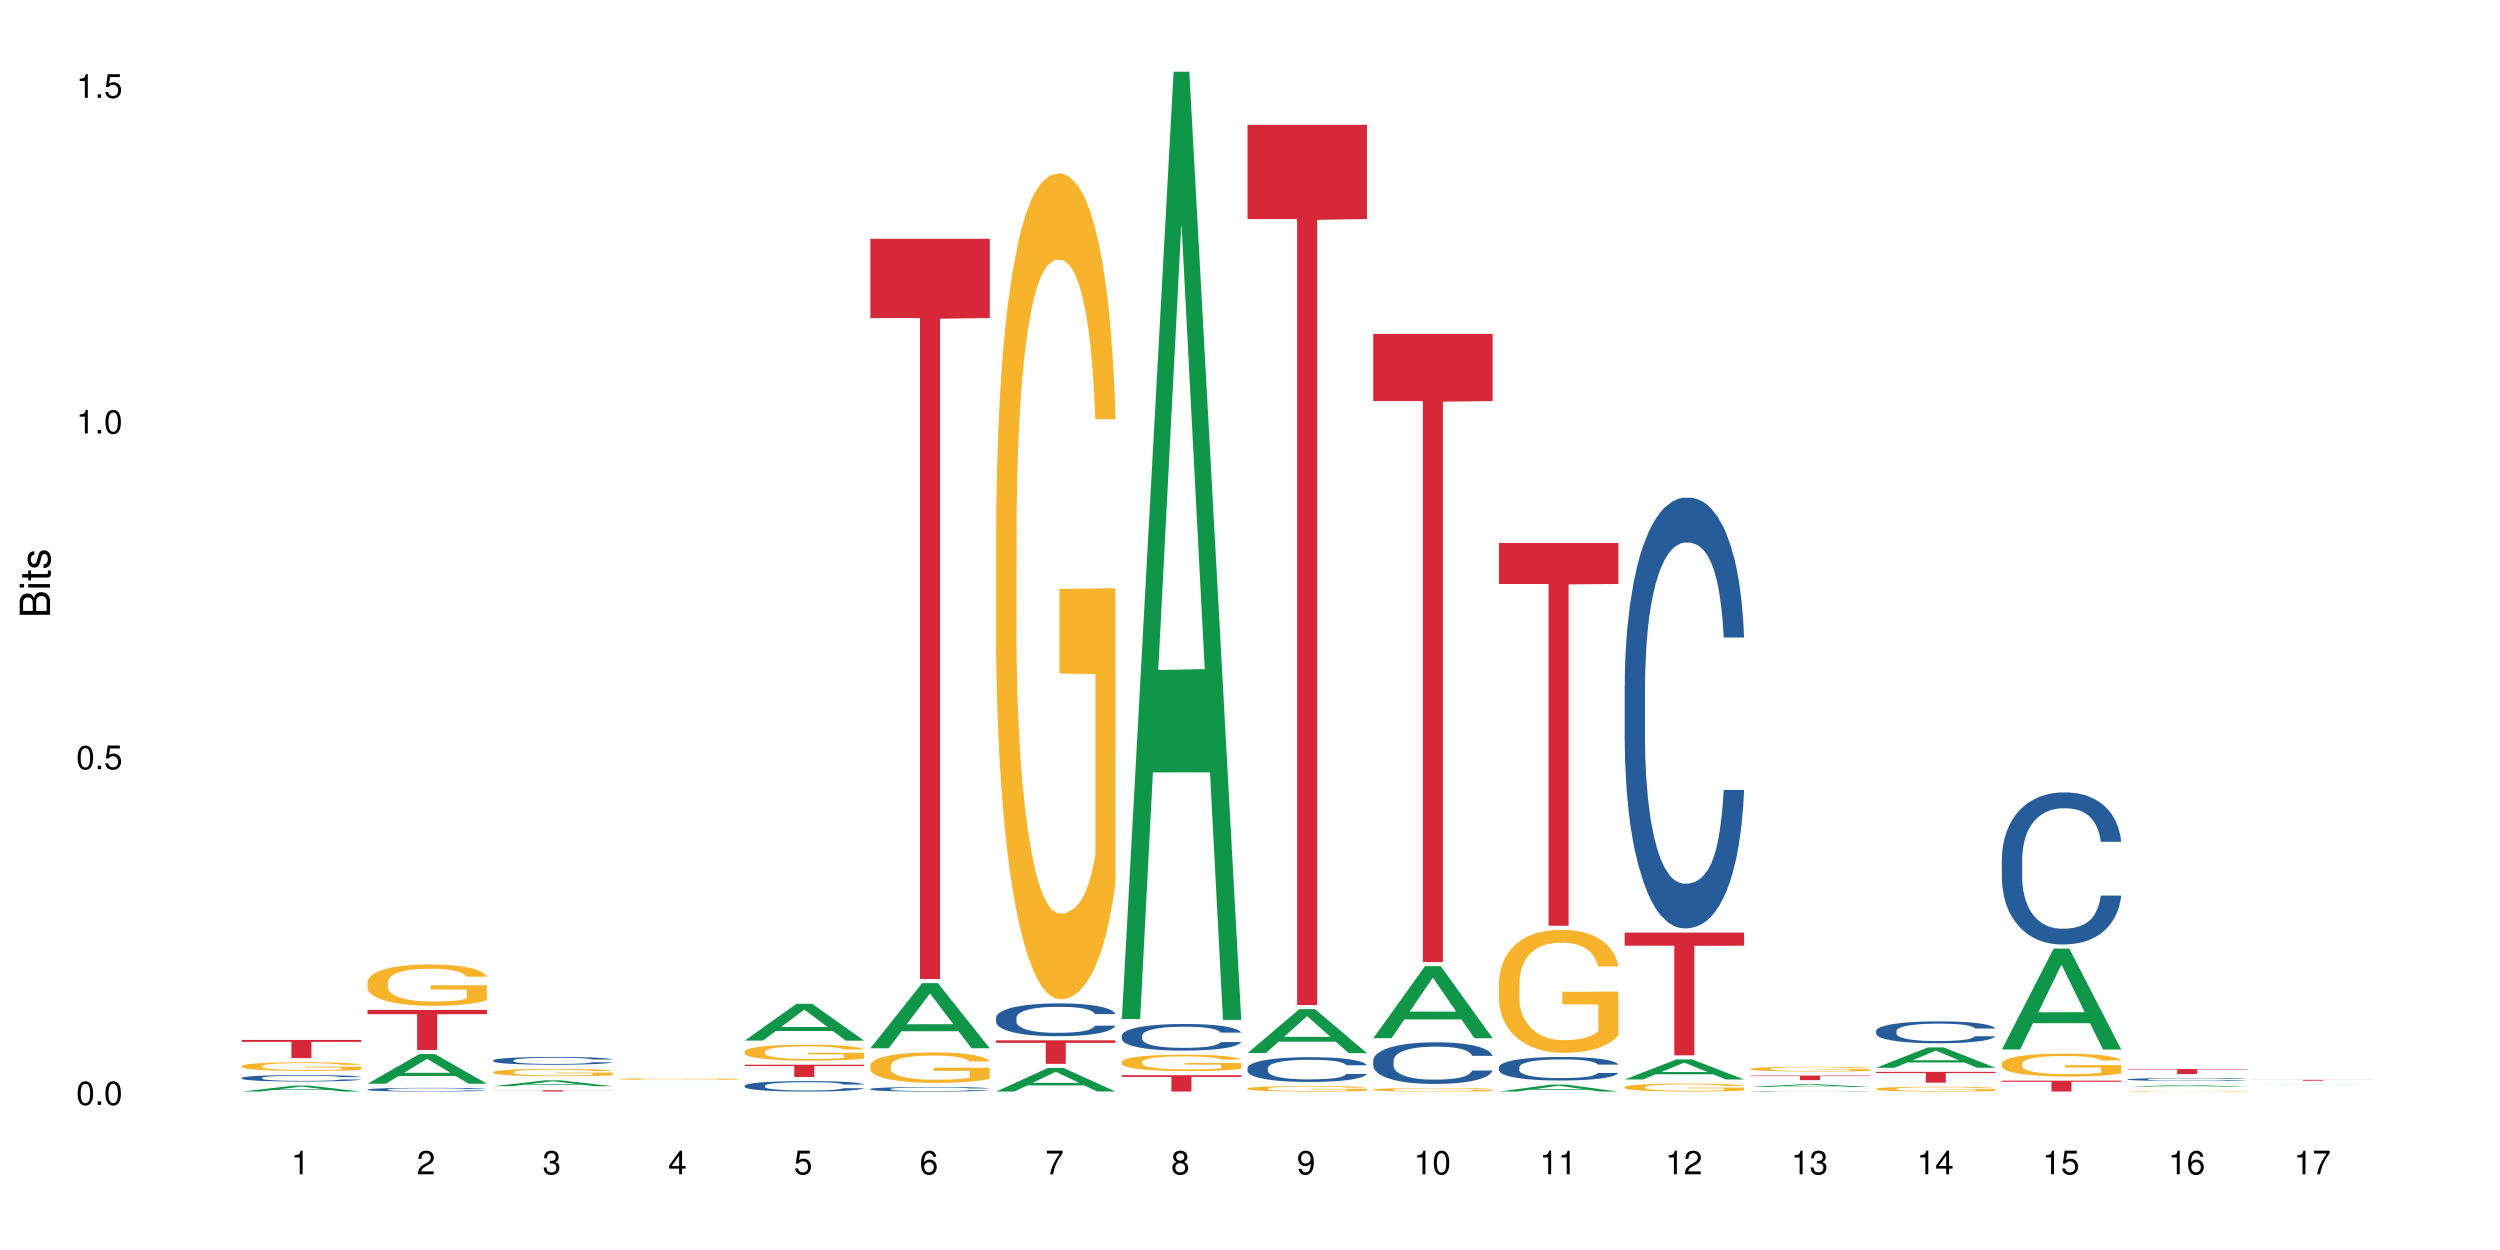 <?xml version="1.0" encoding="UTF-8"?>
<svg xmlns="http://www.w3.org/2000/svg" xmlns:xlink="http://www.w3.org/1999/xlink" width="720pt" height="360pt" viewBox="0 0 720 360" version="1.1">
<defs>
<g>
<symbol overflow="visible" id="glyph0-0">
<path style="stroke:none;" d=""/>
</symbol>
<symbol overflow="visible" id="glyph0-1">
<path style="stroke:none;" d="M 2.641 -6.797 C 2 -6.797 1.422 -6.531 1.078 -6.047 C 0.641 -5.453 0.406 -4.547 0.406 -3.297 C 0.406 -1 1.188 0.219 2.641 0.219 C 4.078 0.219 4.859 -1 4.859 -3.234 C 4.859 -4.562 4.656 -5.438 4.203 -6.047 C 3.844 -6.531 3.281 -6.797 2.641 -6.797 Z M 2.641 -6.047 C 3.547 -6.047 4 -5.125 4 -3.312 C 4 -1.375 3.562 -0.484 2.625 -0.484 C 1.734 -0.484 1.281 -1.422 1.281 -3.281 C 1.281 -5.141 1.734 -6.047 2.641 -6.047 Z M 2.641 -6.047 "/>
</symbol>
<symbol overflow="visible" id="glyph0-2">
<path style="stroke:none;" d="M 1.828 -1 L 0.828 -1 L 0.828 0 L 1.828 0 Z M 1.828 -1 "/>
</symbol>
<symbol overflow="visible" id="glyph0-3">
<path style="stroke:none;" d="M 4.562 -6.797 L 1.062 -6.797 L 0.547 -3.094 L 1.328 -3.094 C 1.719 -3.562 2.047 -3.734 2.578 -3.734 C 3.484 -3.734 4.062 -3.109 4.062 -2.094 C 4.062 -1.125 3.484 -0.531 2.578 -0.531 C 1.828 -0.531 1.375 -0.906 1.188 -1.672 L 0.328 -1.672 C 0.453 -1.109 0.547 -0.844 0.75 -0.594 C 1.125 -0.078 1.828 0.219 2.594 0.219 C 3.969 0.219 4.922 -0.781 4.922 -2.219 C 4.922 -3.562 4.031 -4.484 2.719 -4.484 C 2.25 -4.484 1.859 -4.359 1.469 -4.062 L 1.734 -5.969 L 4.562 -5.969 Z M 4.562 -6.797 "/>
</symbol>
<symbol overflow="visible" id="glyph0-4">
<path style="stroke:none;" d="M 2.484 -4.844 L 2.484 0 L 3.328 0 L 3.328 -6.797 L 2.766 -6.797 C 2.469 -5.75 2.281 -5.609 0.984 -5.453 L 0.984 -4.844 Z M 2.484 -4.844 "/>
</symbol>
<symbol overflow="visible" id="glyph0-5">
<path style="stroke:none;" d="M 4.859 -0.828 L 1.281 -0.828 C 1.359 -1.391 1.672 -1.75 2.5 -2.234 L 3.469 -2.75 C 4.406 -3.266 4.906 -3.969 4.906 -4.812 C 4.906 -5.375 4.672 -5.906 4.266 -6.266 C 3.859 -6.625 3.375 -6.797 2.719 -6.797 C 1.859 -6.797 1.219 -6.5 0.844 -5.922 C 0.609 -5.562 0.5 -5.125 0.484 -4.438 L 1.328 -4.438 C 1.359 -4.906 1.406 -5.188 1.531 -5.406 C 1.75 -5.812 2.188 -6.062 2.703 -6.062 C 3.469 -6.062 4.031 -5.516 4.031 -4.781 C 4.031 -4.25 3.719 -3.797 3.125 -3.438 L 2.234 -2.938 C 0.812 -2.141 0.406 -1.5 0.328 0 L 4.859 0 Z M 4.859 -0.828 "/>
</symbol>
<symbol overflow="visible" id="glyph0-6">
<path style="stroke:none;" d="M 2.125 -3.125 L 2.578 -3.125 C 3.516 -3.125 3.984 -2.703 3.984 -1.891 C 3.984 -1.031 3.469 -0.531 2.578 -0.531 C 1.656 -0.531 1.203 -0.984 1.156 -1.969 L 0.312 -1.969 C 0.344 -1.422 0.438 -1.078 0.609 -0.766 C 0.953 -0.109 1.625 0.219 2.547 0.219 C 3.953 0.219 4.859 -0.609 4.859 -1.906 C 4.859 -2.766 4.516 -3.25 3.703 -3.516 C 4.344 -3.766 4.656 -4.25 4.656 -4.938 C 4.656 -6.109 3.875 -6.797 2.578 -6.797 C 1.203 -6.797 0.484 -6.047 0.453 -4.609 L 1.297 -4.609 C 1.312 -5.016 1.344 -5.25 1.453 -5.453 C 1.641 -5.828 2.062 -6.062 2.594 -6.062 C 3.344 -6.062 3.797 -5.625 3.797 -4.906 C 3.797 -4.422 3.609 -4.141 3.25 -3.984 C 3.016 -3.891 2.719 -3.844 2.125 -3.844 Z M 2.125 -3.125 "/>
</symbol>
<symbol overflow="visible" id="glyph0-7">
<path style="stroke:none;" d="M 3.141 -1.625 L 3.141 0 L 3.984 0 L 3.984 -1.625 L 4.984 -1.625 L 4.984 -2.391 L 3.984 -2.391 L 3.984 -6.797 L 3.359 -6.797 L 0.266 -2.516 L 0.266 -1.625 Z M 3.141 -2.391 L 1 -2.391 L 3.141 -5.359 Z M 3.141 -2.391 "/>
</symbol>
<symbol overflow="visible" id="glyph0-8">
<path style="stroke:none;" d="M 4.781 -5.031 C 4.609 -6.141 3.891 -6.797 2.844 -6.797 C 2.094 -6.797 1.422 -6.438 1.031 -5.828 C 0.609 -5.172 0.406 -4.344 0.406 -3.094 C 0.406 -1.953 0.578 -1.234 0.984 -0.625 C 1.359 -0.078 1.953 0.219 2.703 0.219 C 3.984 0.219 4.922 -0.734 4.922 -2.078 C 4.922 -3.344 4.062 -4.234 2.844 -4.234 C 2.172 -4.234 1.641 -3.969 1.281 -3.469 C 1.281 -5.125 1.828 -6.047 2.797 -6.047 C 3.391 -6.047 3.797 -5.672 3.938 -5.031 Z M 2.734 -3.484 C 3.547 -3.484 4.062 -2.922 4.062 -2 C 4.062 -1.156 3.484 -0.531 2.703 -0.531 C 1.922 -0.531 1.328 -1.188 1.328 -2.047 C 1.328 -2.891 1.906 -3.484 2.734 -3.484 Z M 2.734 -3.484 "/>
</symbol>
<symbol overflow="visible" id="glyph0-9">
<path style="stroke:none;" d="M 4.984 -6.797 L 0.438 -6.797 L 0.438 -5.969 L 4.109 -5.969 C 2.5 -3.656 1.828 -2.234 1.328 0 L 2.219 0 C 2.594 -2.172 3.453 -4.047 4.984 -6.094 Z M 4.984 -6.797 "/>
</symbol>
<symbol overflow="visible" id="glyph0-10">
<path style="stroke:none;" d="M 3.75 -3.578 C 4.453 -4 4.688 -4.344 4.688 -4.984 C 4.688 -6.047 3.844 -6.797 2.641 -6.797 C 1.438 -6.797 0.594 -6.047 0.594 -4.984 C 0.594 -4.359 0.828 -4.016 1.516 -3.578 C 0.734 -3.203 0.359 -2.641 0.359 -1.891 C 0.359 -0.641 1.297 0.219 2.641 0.219 C 3.984 0.219 4.922 -0.641 4.922 -1.875 C 4.922 -2.641 4.531 -3.203 3.75 -3.578 Z M 2.641 -6.047 C 3.359 -6.047 3.812 -5.625 3.812 -4.969 C 3.812 -4.344 3.344 -3.922 2.641 -3.922 C 1.922 -3.922 1.453 -4.344 1.453 -4.984 C 1.453 -5.625 1.922 -6.047 2.641 -6.047 Z M 2.641 -3.203 C 3.484 -3.203 4.062 -2.672 4.062 -1.875 C 4.062 -1.062 3.484 -0.531 2.625 -0.531 C 1.797 -0.531 1.219 -1.078 1.219 -1.875 C 1.219 -2.672 1.797 -3.203 2.641 -3.203 Z M 2.641 -3.203 "/>
</symbol>
<symbol overflow="visible" id="glyph0-11">
<path style="stroke:none;" d="M 0.516 -1.547 C 0.672 -0.438 1.406 0.219 2.438 0.219 C 3.188 0.219 3.859 -0.141 4.266 -0.75 C 4.688 -1.406 4.891 -2.25 4.891 -3.484 C 4.891 -4.625 4.703 -5.359 4.312 -5.953 C 3.938 -6.5 3.344 -6.797 2.594 -6.797 C 1.297 -6.797 0.359 -5.844 0.359 -4.516 C 0.359 -3.25 1.234 -2.344 2.453 -2.344 C 3.094 -2.344 3.562 -2.578 4.016 -3.109 C 4 -1.453 3.469 -0.531 2.5 -0.531 C 1.906 -0.531 1.484 -0.906 1.359 -1.547 Z M 2.578 -6.062 C 3.375 -6.062 3.969 -5.406 3.969 -4.531 C 3.969 -3.688 3.375 -3.094 2.547 -3.094 C 1.734 -3.094 1.234 -3.672 1.234 -4.578 C 1.234 -5.438 1.797 -6.062 2.578 -6.062 Z M 2.578 -6.062 "/>
</symbol>
<symbol overflow="visible" id="glyph1-0">
<path style="stroke:none;" d=""/>
</symbol>
<symbol overflow="visible" id="glyph1-1">
<path style="stroke:none;" d="M 0 -0.953 L 0 -4.891 C 0 -5.719 -0.234 -6.344 -0.734 -6.797 C -1.188 -7.234 -1.812 -7.469 -2.5 -7.469 C -3.547 -7.469 -4.188 -7 -4.625 -5.875 C -4.984 -6.672 -5.641 -7.094 -6.531 -7.094 C -7.156 -7.094 -7.734 -6.859 -8.141 -6.391 C -8.562 -5.938 -8.75 -5.344 -8.75 -4.5 L -8.75 -0.953 Z M -4.984 -2.062 L -7.766 -2.062 L -7.766 -4.219 C -7.766 -4.844 -7.688 -5.203 -7.453 -5.5 C -7.219 -5.812 -6.859 -5.969 -6.375 -5.969 C -5.906 -5.969 -5.531 -5.812 -5.297 -5.5 C -5.062 -5.203 -4.984 -4.844 -4.984 -4.219 Z M -0.984 -2.062 L -4 -2.062 L -4 -4.781 C -4 -5.328 -3.859 -5.688 -3.578 -5.953 C -3.297 -6.219 -2.922 -6.359 -2.484 -6.359 C -2.062 -6.359 -1.688 -6.219 -1.406 -5.953 C -1.109 -5.688 -0.984 -5.328 -0.984 -4.781 Z M -0.984 -2.062 "/>
</symbol>
<symbol overflow="visible" id="glyph1-2">
<path style="stroke:none;" d="M -6.281 -1.797 L -6.281 -0.797 L 0 -0.797 L 0 -1.797 Z M -8.75 -1.797 L -8.75 -0.797 L -7.484 -0.797 L -7.484 -1.797 Z M -8.75 -1.797 "/>
</symbol>
<symbol overflow="visible" id="glyph1-3">
<path style="stroke:none;" d="M -6.281 -3.047 L -6.281 -2.016 L -8.016 -2.016 L -8.016 -1.016 L -6.281 -1.016 L -6.281 -0.172 L -5.469 -0.172 L -5.469 -1.016 L -0.719 -1.016 C -0.078 -1.016 0.281 -1.453 0.281 -2.234 C 0.281 -2.469 0.25 -2.719 0.188 -3.047 L -0.641 -3.047 C -0.609 -2.922 -0.594 -2.766 -0.594 -2.562 C -0.594 -2.141 -0.719 -2.016 -1.156 -2.016 L -5.469 -2.016 L -5.469 -3.047 Z M -6.281 -3.047 "/>
</symbol>
<symbol overflow="visible" id="glyph1-4">
<path style="stroke:none;" d="M -4.531 -5.25 C -5.766 -5.25 -6.469 -4.422 -6.469 -2.969 C -6.469 -1.516 -5.719 -0.562 -4.547 -0.562 C -3.562 -0.562 -3.094 -1.062 -2.734 -2.562 L -2.516 -3.484 C -2.344 -4.188 -2.094 -4.469 -1.625 -4.469 C -1.047 -4.469 -0.641 -3.875 -0.641 -3 C -0.641 -2.453 -0.797 -2 -1.062 -1.75 C -1.25 -1.594 -1.422 -1.531 -1.875 -1.469 L -1.875 -0.406 C -0.422 -0.453 0.281 -1.266 0.281 -2.922 C 0.281 -4.5 -0.5 -5.516 -1.719 -5.516 C -2.656 -5.516 -3.172 -4.984 -3.469 -3.734 L -3.703 -2.766 C -3.891 -1.953 -4.156 -1.609 -4.594 -1.609 C -5.172 -1.609 -5.547 -2.125 -5.547 -2.938 C -5.547 -3.75 -5.203 -4.172 -4.531 -4.203 Z M -4.531 -5.25 "/>
</symbol>
</g>
</defs>
<g id="surface61101">
<rect x="0" y="0" width="720" height="360" style="fill:rgb(100%,100%,100%);fill-opacity:1;stroke:none;"/>
<path style=" stroke:none;fill-rule:nonzero;fill:rgb(6.275%,58.824%,28.235%);fill-opacity:1;" d="M 69.629 314.367 L 69.668 314.367 L 84.551 312.66 L 89.07 312.66 L 104.027 314.371 L 98.77 314.371 L 95.023 313.926 L 78.598 313.926 L 74.922 314.367 L 69.629 314.367 L 80.176 313.738 L 93.516 313.738 L 86.863 312.941 L 86.789 312.938 L 86.719 312.941 L 80.141 313.738 L 80.176 313.738 Z M 69.629 314.367 "/>
<path style=" stroke:none;fill-rule:nonzero;fill:rgb(14.51%,36.078%,60%);fill-opacity:1;" d="M 69.629 310.426 L 69.672 310.422 L 69.672 310.383 L 69.797 310.316 L 70.09 310.234 L 70.383 310.18 L 71.141 310.078 L 72.188 309.98 L 73.277 309.906 L 74.074 309.859 L 74.789 309.824 L 76.426 309.762 L 77.473 309.73 L 78.605 309.699 L 79.992 309.672 L 80.996 309.656 L 83.262 309.629 L 84.941 309.617 L 86.242 309.609 L 89.051 309.609 L 90.73 309.617 L 91.945 309.625 L 93.289 309.641 L 94.422 309.656 L 96.391 309.691 L 98.152 309.742 L 98.949 309.77 L 100.207 309.82 L 101.172 309.871 L 101.844 309.918 L 102.602 309.98 L 103.27 310.055 L 103.773 310.145 L 104.027 310.219 L 98.152 310.219 L 97.859 310.148 L 97.523 310.098 L 96.895 310.027 L 96.266 309.977 L 95.387 309.926 L 94.586 309.895 L 93.496 309.863 L 92.531 309.84 L 91.527 309.824 L 90.562 309.816 L 88.715 309.805 L 86.574 309.805 L 85.777 309.809 L 84.145 309.824 L 83.262 309.836 L 82.004 309.859 L 81.121 309.879 L 80.074 309.914 L 79.359 309.945 L 78.48 309.988 L 77.852 310.027 L 77.137 310.086 L 76.719 310.125 L 76.34 310.176 L 76.004 310.23 L 75.754 310.289 L 75.586 310.355 L 75.5 310.414 L 75.5 310.68 L 75.586 310.742 L 75.797 310.812 L 76.34 310.918 L 77.137 311.008 L 78.062 311.082 L 78.941 311.133 L 79.445 311.156 L 80.117 311.184 L 81.164 311.219 L 82.676 311.25 L 83.555 311.266 L 84.898 311.277 L 86.281 311.285 L 88.129 311.285 L 89.766 311.277 L 90.855 311.27 L 91.988 311.258 L 93.539 311.227 L 94.504 311.199 L 95.344 311.168 L 95.973 311.137 L 96.391 311.109 L 97.02 311.055 L 97.523 310.996 L 97.902 310.938 L 98.152 310.879 L 104.027 310.879 L 103.773 310.949 L 103.398 311.016 L 103.02 311.062 L 102.434 311.125 L 101.762 311.176 L 100.797 311.238 L 100 311.277 L 98.949 311.32 L 97.984 311.352 L 96.938 311.379 L 95.387 311.414 L 94.379 311.43 L 93.289 311.445 L 91.988 311.461 L 90.352 311.473 L 88.59 311.48 L 86.953 311.48 L 85.191 311.477 L 83.891 311.473 L 82.172 311.457 L 80.031 311.426 L 78.48 311.391 L 77.266 311.359 L 76.215 311.324 L 75.039 311.277 L 73.531 311.203 L 72.609 311.145 L 71.977 311.098 L 71.266 311.031 L 70.762 310.973 L 70.176 310.875 L 69.754 310.754 L 69.629 310.66 Z M 69.629 310.426 "/>
<path style=" stroke:none;fill-rule:nonzero;fill:rgb(96.863%,70.196%,16.863%);fill-opacity:1;" d="M 69.629 306.996 L 69.672 306.992 L 69.672 306.945 L 69.84 306.844 L 70.258 306.699 L 70.805 306.582 L 71.391 306.492 L 71.77 306.445 L 72.398 306.375 L 72.941 306.324 L 74.328 306.223 L 76.09 306.125 L 77.055 306.082 L 78.145 306.043 L 79.695 306 L 80.41 305.984 L 82.59 305.949 L 85.066 305.926 L 87.793 305.918 L 89.051 305.922 L 90.77 305.93 L 93.121 305.953 L 94.461 305.977 L 95.512 306 L 96.602 306.031 L 97.945 306.078 L 99.203 306.133 L 100.207 306.188 L 101.215 306.254 L 102.055 306.328 L 102.766 306.41 L 103.398 306.504 L 103.773 306.586 L 104.027 306.668 L 98.195 306.668 L 97.859 306.586 L 97.48 306.523 L 96.852 306.449 L 96.223 306.395 L 95.594 306.348 L 94.422 306.289 L 93.414 306.254 L 92.156 306.223 L 90.938 306.199 L 89.555 306.188 L 88.715 306.184 L 86.492 306.184 L 84.48 306.199 L 83.305 306.215 L 82.465 306.234 L 81.289 306.27 L 80.578 306.297 L 80.156 306.316 L 78.898 306.387 L 78.062 306.449 L 77.598 306.492 L 77.012 306.562 L 76.594 306.625 L 76.133 306.715 L 75.879 306.785 L 75.543 306.941 L 75.5 307.355 L 75.629 307.441 L 75.879 307.535 L 76.215 307.617 L 76.719 307.707 L 77.223 307.773 L 78.102 307.863 L 78.859 307.922 L 79.445 307.961 L 80.578 308.023 L 81.039 308.043 L 82.129 308.086 L 83.262 308.117 L 84.645 308.145 L 85.695 308.156 L 87.371 308.168 L 89.512 308.168 L 92.027 308.156 L 93.625 308.137 L 94.715 308.117 L 95.426 308.102 L 96.309 308.078 L 96.938 308.055 L 97.523 308.027 L 98.238 307.988 L 98.238 307.441 L 87.875 307.438 L 87.875 307.184 L 103.984 307.18 L 104.027 308.078 L 103.145 308.141 L 102.055 308.199 L 101.004 308.246 L 99.914 308.285 L 98.363 308.328 L 97.105 308.355 L 95.176 308.387 L 93.414 308.406 L 91.566 308.422 L 89.934 308.43 L 88.004 308.43 L 86.281 308.426 L 84.438 308.414 L 82.969 308.395 L 81.625 308.371 L 80.285 308.34 L 78.605 308.293 L 77.516 308.254 L 76.383 308.207 L 75.25 308.148 L 74.242 308.086 L 73.574 308.039 L 72.902 307.984 L 72.188 307.914 L 71.516 307.836 L 71.012 307.766 L 70.551 307.684 L 70.215 307.609 L 69.883 307.508 L 69.715 307.422 L 69.629 307.352 Z M 69.629 306.996 "/>
<path style=" stroke:none;fill-rule:nonzero;fill:rgb(83.922%,15.686%,22.353%);fill-opacity:1;" d="M 69.629 299.496 L 104.027 299.496 L 104.027 300.059 L 89.691 300.062 L 89.691 304.738 L 83.922 304.738 L 83.922 300.066 L 83.84 300.059 L 69.629 300.059 Z M 69.629 299.496 "/>
<path style=" stroke:none;fill-rule:nonzero;fill:rgb(6.275%,58.824%,28.235%);fill-opacity:1;" d="M 105.836 312.117 L 105.871 312.109 L 120.758 303.578 L 125.277 303.578 L 140.234 312.125 L 134.977 312.125 L 131.23 309.895 L 114.805 309.895 L 111.129 312.117 L 105.836 312.117 L 116.383 308.973 L 129.723 308.965 L 123.07 304.973 L 122.996 304.965 L 122.926 304.988 L 116.348 308.965 L 116.383 308.973 Z M 105.836 312.117 "/>
<path style=" stroke:none;fill-rule:nonzero;fill:rgb(14.51%,36.078%,60%);fill-opacity:1;" d="M 105.836 313.77 L 105.879 313.77 L 105.879 313.746 L 106.004 313.707 L 106.297 313.66 L 106.59 313.629 L 107.348 313.57 L 108.395 313.516 L 109.484 313.473 L 110.281 313.449 L 110.996 313.43 L 112.633 313.391 L 113.68 313.375 L 114.812 313.355 L 116.195 313.34 L 117.203 313.332 L 119.469 313.316 L 121.148 313.309 L 122.449 313.305 L 125.258 313.305 L 126.938 313.309 L 128.152 313.312 L 129.496 313.32 L 130.629 313.332 L 132.598 313.352 L 134.359 313.379 L 135.156 313.395 L 136.414 313.426 L 137.379 313.453 L 138.051 313.48 L 138.809 313.516 L 139.477 313.559 L 139.98 313.609 L 140.234 313.652 L 134.359 313.652 L 134.066 313.613 L 133.73 313.582 L 133.102 313.543 L 132.473 313.512 L 131.59 313.484 L 130.793 313.469 L 129.703 313.449 L 128.738 313.438 L 127.734 313.43 L 126.77 313.422 L 124.922 313.418 L 121.984 313.418 L 120.352 313.426 L 119.469 313.434 L 118.211 313.445 L 117.328 313.461 L 116.281 313.48 L 115.566 313.496 L 114.688 313.52 L 114.059 313.543 L 113.344 313.574 L 112.926 313.598 L 112.547 313.625 L 112.211 313.66 L 111.961 313.691 L 111.793 313.73 L 111.707 313.766 L 111.707 313.914 L 111.793 313.949 L 112.004 313.992 L 112.547 314.051 L 113.344 314.102 L 114.27 314.145 L 115.148 314.172 L 115.652 314.188 L 116.324 314.203 L 117.371 314.219 L 118.883 314.238 L 119.762 314.246 L 121.105 314.254 L 122.488 314.258 L 124.336 314.258 L 125.973 314.254 L 127.062 314.25 L 128.195 314.242 L 129.746 314.227 L 130.711 314.211 L 131.551 314.191 L 132.18 314.176 L 132.598 314.16 L 133.227 314.129 L 133.73 314.094 L 134.109 314.062 L 134.359 314.027 L 140.234 314.027 L 139.98 314.066 L 139.605 314.105 L 139.227 314.133 L 138.641 314.168 L 137.969 314.199 L 137.004 314.23 L 136.207 314.254 L 135.156 314.277 L 134.191 314.297 L 133.145 314.312 L 131.59 314.332 L 130.586 314.344 L 129.496 314.352 L 128.195 314.359 L 126.559 314.367 L 124.797 314.371 L 123.16 314.371 L 121.398 314.367 L 120.098 314.363 L 118.379 314.355 L 116.238 314.34 L 114.688 314.32 L 113.469 314.301 L 112.422 314.281 L 111.246 314.254 L 109.738 314.211 L 108.816 314.18 L 108.184 314.152 L 107.473 314.113 L 106.969 314.082 L 106.383 314.027 L 105.961 313.957 L 105.836 313.902 Z M 105.836 313.77 "/>
<path style=" stroke:none;fill-rule:nonzero;fill:rgb(96.863%,70.196%,16.863%);fill-opacity:1;" d="M 105.836 282.863 L 105.879 282.852 L 105.879 282.633 L 106.047 282.145 L 106.465 281.469 L 107.012 280.914 L 107.598 280.48 L 107.977 280.25 L 108.605 279.926 L 109.148 279.684 L 110.535 279.195 L 112.297 278.738 L 113.262 278.543 L 114.352 278.359 L 115.902 278.152 L 116.617 278.074 L 118.797 277.902 L 121.273 277.793 L 124 277.758 L 125.258 277.77 L 126.977 277.812 L 129.328 277.934 L 130.668 278.043 L 131.719 278.152 L 132.809 278.293 L 134.152 278.512 L 135.41 278.77 L 136.414 279.031 L 137.422 279.359 L 138.262 279.707 L 138.973 280.086 L 139.605 280.543 L 139.98 280.926 L 140.234 281.309 L 134.402 281.309 L 134.066 280.926 L 133.688 280.633 L 133.059 280.273 L 132.43 280.012 L 131.801 279.805 L 130.629 279.523 L 129.621 279.348 L 128.363 279.195 L 127.145 279.098 L 125.762 279.031 L 124.922 279.012 L 122.699 279.012 L 120.688 279.086 L 119.512 279.172 L 118.672 279.262 L 117.496 279.426 L 116.785 279.555 L 116.363 279.641 L 115.105 279.98 L 114.27 280.285 L 113.805 280.492 L 113.219 280.816 L 112.801 281.109 L 112.34 281.547 L 112.086 281.871 L 111.75 282.613 L 111.707 284.57 L 111.836 284.984 L 112.086 285.43 L 112.422 285.824 L 112.926 286.238 L 113.43 286.551 L 114.309 286.977 L 115.066 287.258 L 115.652 287.445 L 116.785 287.738 L 117.246 287.836 L 118.336 288.031 L 119.469 288.184 L 120.852 288.316 L 121.902 288.379 L 123.578 288.434 L 125.719 288.434 L 128.234 288.371 L 129.828 288.281 L 130.922 288.195 L 131.633 288.121 L 132.516 288 L 133.145 287.891 L 133.73 287.77 L 134.445 287.586 L 134.445 284.984 L 124.082 284.973 L 124.082 283.754 L 140.191 283.746 L 140.234 288 L 139.352 288.293 L 138.262 288.578 L 137.211 288.793 L 136.121 288.98 L 134.57 289.188 L 133.312 289.316 L 131.383 289.469 L 129.621 289.566 L 127.773 289.633 L 126.137 289.664 L 124.211 289.676 L 122.488 289.652 L 120.645 289.59 L 119.176 289.5 L 117.832 289.391 L 116.492 289.25 L 114.812 289.023 L 113.723 288.836 L 112.59 288.609 L 111.457 288.336 L 110.449 288.043 L 109.781 287.816 L 109.109 287.555 L 108.395 287.227 L 107.723 286.855 L 107.219 286.52 L 106.758 286.137 L 106.422 285.781 L 106.09 285.289 L 105.922 284.898 L 105.836 284.562 Z M 105.836 282.863 "/>
<path style=" stroke:none;fill-rule:nonzero;fill:rgb(83.922%,15.686%,22.353%);fill-opacity:1;" d="M 105.836 290.855 L 140.234 290.855 L 140.234 292.09 L 125.898 292.102 L 125.898 302.398 L 120.129 302.398 L 120.129 292.113 L 120.047 292.09 L 105.836 292.09 Z M 105.836 290.855 "/>
<path style=" stroke:none;fill-rule:nonzero;fill:rgb(6.275%,58.824%,28.235%);fill-opacity:1;" d="M 142.043 312.824 L 142.078 312.824 L 156.965 311.137 L 161.484 311.137 L 176.441 312.824 L 171.184 312.824 L 167.438 312.383 L 151.012 312.383 L 147.336 312.824 L 142.043 312.824 L 152.59 312.203 L 165.93 312.199 L 159.277 311.414 L 159.203 311.41 L 159.133 311.414 L 152.555 312.199 L 152.59 312.203 Z M 142.043 312.824 "/>
<path style=" stroke:none;fill-rule:nonzero;fill:rgb(14.51%,36.078%,60%);fill-opacity:1;" d="M 142.043 305.379 L 142.086 305.379 L 142.086 305.328 L 142.211 305.25 L 142.504 305.152 L 142.797 305.086 L 143.555 304.965 L 144.602 304.848 L 145.691 304.758 L 146.488 304.703 L 147.203 304.664 L 148.84 304.586 L 149.887 304.547 L 151.02 304.512 L 152.402 304.48 L 153.41 304.457 L 155.676 304.426 L 157.355 304.41 L 158.652 304.406 L 161.465 304.406 L 163.145 304.414 L 164.359 304.422 L 165.703 304.441 L 166.832 304.457 L 168.805 304.504 L 170.566 304.562 L 171.363 304.594 L 172.621 304.656 L 173.586 304.719 L 174.258 304.773 L 175.012 304.848 L 175.684 304.941 L 176.188 305.043 L 176.441 305.133 L 170.566 305.133 L 170.273 305.051 L 169.938 304.988 L 169.309 304.902 L 168.68 304.844 L 167.797 304.785 L 167 304.746 L 165.91 304.707 L 164.945 304.68 L 163.941 304.664 L 162.977 304.652 L 161.129 304.637 L 158.988 304.637 L 158.191 304.641 L 156.559 304.66 L 155.676 304.672 L 154.418 304.703 L 153.535 304.73 L 152.488 304.77 L 151.773 304.805 L 150.895 304.859 L 150.266 304.906 L 149.551 304.973 L 149.133 305.023 L 148.754 305.082 L 148.418 305.148 L 148.168 305.219 L 148 305.297 L 147.914 305.371 L 147.914 305.688 L 148 305.762 L 148.211 305.848 L 148.754 305.973 L 149.551 306.082 L 150.473 306.168 L 151.355 306.227 L 151.859 306.258 L 152.531 306.289 L 153.578 306.332 L 155.09 306.371 L 155.969 306.387 L 157.312 306.406 L 158.695 306.414 L 160.543 306.414 L 162.18 306.406 L 163.27 306.395 L 164.402 306.379 L 165.953 306.344 L 166.918 306.309 L 167.758 306.27 L 168.387 306.23 L 168.805 306.199 L 169.434 306.137 L 169.938 306.066 L 170.316 305.996 L 170.566 305.926 L 176.441 305.926 L 176.188 306.008 L 175.812 306.086 L 175.434 306.145 L 174.848 306.219 L 174.176 306.281 L 173.211 306.352 L 172.414 306.398 L 171.363 306.453 L 170.398 306.492 L 169.352 306.523 L 167.797 306.566 L 166.793 306.586 L 165.703 306.605 L 164.402 306.621 L 162.766 306.637 L 161.004 306.645 L 159.367 306.645 L 157.605 306.641 L 156.305 306.633 L 154.586 306.617 L 152.445 306.578 L 150.895 306.539 L 149.676 306.5 L 148.629 306.461 L 147.453 306.406 L 145.945 306.312 L 145.02 306.246 L 144.391 306.188 L 143.68 306.105 L 143.176 306.035 L 142.59 305.922 L 142.168 305.777 L 142.043 305.664 Z M 142.043 305.379 "/>
<path style=" stroke:none;fill-rule:nonzero;fill:rgb(96.863%,70.196%,16.863%);fill-opacity:1;" d="M 142.043 308.738 L 142.086 308.738 L 142.086 308.699 L 142.254 308.609 L 142.672 308.488 L 143.219 308.391 L 143.805 308.312 L 144.184 308.27 L 144.812 308.215 L 145.355 308.172 L 146.742 308.082 L 148.504 308 L 149.469 307.965 L 150.559 307.934 L 152.109 307.895 L 152.824 307.883 L 155.004 307.852 L 157.48 307.832 L 160.207 307.824 L 161.465 307.828 L 163.184 307.836 L 165.535 307.855 L 166.875 307.875 L 167.926 307.895 L 169.016 307.922 L 170.359 307.961 L 171.617 308.008 L 172.621 308.055 L 173.629 308.113 L 174.469 308.176 L 175.18 308.242 L 175.812 308.324 L 176.188 308.391 L 176.441 308.461 L 170.609 308.461 L 170.273 308.391 L 169.895 308.34 L 169.266 308.273 L 168.637 308.23 L 168.008 308.191 L 166.832 308.141 L 165.828 308.109 L 164.57 308.082 L 163.352 308.066 L 161.969 308.055 L 161.129 308.051 L 158.906 308.051 L 156.891 308.062 L 155.719 308.078 L 154.879 308.094 L 153.703 308.125 L 152.992 308.148 L 152.57 308.164 L 151.312 308.223 L 150.473 308.277 L 150.012 308.312 L 149.426 308.371 L 149.008 308.426 L 148.547 308.504 L 148.293 308.562 L 147.957 308.695 L 147.914 309.043 L 148.043 309.117 L 148.293 309.199 L 148.629 309.27 L 149.133 309.34 L 149.637 309.398 L 150.516 309.473 L 151.273 309.523 L 151.859 309.559 L 152.992 309.609 L 153.453 309.629 L 154.543 309.664 L 155.676 309.691 L 157.059 309.715 L 158.109 309.727 L 159.785 309.734 L 161.926 309.734 L 164.441 309.723 L 166.035 309.707 L 167.129 309.691 L 167.84 309.68 L 168.723 309.656 L 169.352 309.637 L 169.938 309.617 L 170.652 309.582 L 170.652 309.117 L 160.289 309.117 L 160.289 308.898 L 176.398 308.895 L 176.441 309.656 L 175.559 309.711 L 174.469 309.762 L 173.418 309.801 L 172.328 309.832 L 170.777 309.867 L 169.52 309.891 L 167.59 309.918 L 165.828 309.938 L 163.98 309.949 L 162.344 309.953 L 160.418 309.957 L 158.695 309.953 L 156.852 309.941 L 155.383 309.926 L 154.039 309.906 L 152.699 309.879 L 151.02 309.84 L 149.93 309.809 L 148.797 309.766 L 147.664 309.719 L 146.656 309.664 L 145.984 309.625 L 145.316 309.578 L 144.602 309.52 L 143.93 309.453 L 143.426 309.391 L 142.965 309.324 L 142.629 309.262 L 142.293 309.172 L 142.129 309.102 L 142.043 309.043 Z M 142.043 308.738 "/>
<path style=" stroke:none;fill-rule:nonzero;fill:rgb(83.922%,15.686%,22.353%);fill-opacity:1;" d="M 142.043 314.004 L 176.441 314.004 L 176.441 314.043 L 162.105 314.043 L 162.105 314.371 L 156.336 314.371 L 156.336 314.047 L 156.254 314.043 L 142.043 314.043 Z M 142.043 314.004 "/>
<path style=" stroke:none;fill-rule:nonzero;fill:rgb(6.275%,58.824%,28.235%);fill-opacity:1;" d="M 178.25 312.211 L 178.285 312.211 L 193.172 312.184 L 197.691 312.184 L 212.648 312.211 L 207.391 312.211 L 203.645 312.203 L 187.219 312.203 L 183.543 312.211 L 178.25 312.211 L 188.797 312.199 L 202.137 312.199 L 195.484 312.188 L 195.34 312.188 L 188.762 312.199 L 188.797 312.199 Z M 178.25 312.211 "/>
<path style=" stroke:none;fill-rule:nonzero;fill:rgb(96.863%,70.196%,16.863%);fill-opacity:1;" d="M 178.25 310.73 L 178.293 310.73 L 178.293 310.723 L 178.461 310.703 L 178.879 310.676 L 179.426 310.652 L 180.012 310.633 L 180.391 310.625 L 181.02 310.613 L 181.562 310.602 L 182.949 310.582 L 184.711 310.562 L 185.676 310.555 L 186.766 310.551 L 188.316 310.539 L 189.031 310.539 L 191.211 310.531 L 193.688 310.527 L 196.414 310.523 L 197.672 310.527 L 199.391 310.527 L 201.742 310.531 L 203.082 310.535 L 204.133 310.539 L 205.223 310.547 L 206.562 310.555 L 207.824 310.566 L 208.828 310.574 L 209.836 310.59 L 210.676 310.602 L 211.387 310.617 L 212.016 310.637 L 212.395 310.652 L 212.648 310.668 L 206.816 310.668 L 206.48 310.652 L 206.102 310.641 L 205.473 310.625 L 204.844 310.617 L 204.215 310.605 L 203.039 310.598 L 202.035 310.59 L 200.777 310.582 L 199.559 310.578 L 198.176 310.574 L 195.113 310.574 L 193.098 310.578 L 191.926 310.582 L 191.086 310.586 L 189.91 310.594 L 189.199 310.598 L 188.777 310.602 L 187.52 310.613 L 186.68 310.625 L 186.219 310.633 L 185.633 310.648 L 185.215 310.66 L 184.754 310.676 L 184.5 310.691 L 184.164 310.719 L 184.121 310.797 L 184.25 310.816 L 184.5 310.832 L 184.836 310.848 L 185.34 310.867 L 185.844 310.879 L 186.723 310.895 L 187.48 310.906 L 188.066 310.914 L 189.199 310.926 L 189.66 310.93 L 190.75 310.938 L 191.883 310.945 L 193.266 310.949 L 194.316 310.953 L 200.648 310.953 L 202.242 310.949 L 203.336 310.945 L 204.047 310.941 L 204.93 310.938 L 205.559 310.934 L 206.145 310.926 L 206.859 310.918 L 206.859 310.816 L 196.496 310.816 L 196.496 310.766 L 212.605 310.766 L 212.648 310.938 L 211.766 310.949 L 210.676 310.961 L 209.625 310.969 L 208.535 310.977 L 206.984 310.984 L 205.727 310.988 L 203.797 310.996 L 202.035 311 L 200.188 311.004 L 194.902 311.004 L 193.059 311 L 191.59 310.996 L 190.246 310.992 L 188.906 310.988 L 187.227 310.977 L 186.137 310.969 L 185.004 310.961 L 183.871 310.949 L 182.191 310.93 L 181.523 310.918 L 180.809 310.906 L 180.137 310.891 L 179.633 310.875 L 179.172 310.863 L 178.836 310.848 L 178.5 310.828 L 178.336 310.812 L 178.25 310.797 Z M 178.25 310.73 "/>
<path style=" stroke:none;fill-rule:nonzero;fill:rgb(6.275%,58.824%,28.235%);fill-opacity:1;" d="M 214.457 299.691 L 214.492 299.68 L 229.379 289.094 L 233.898 289.094 L 248.855 299.703 L 243.598 299.703 L 239.852 296.934 L 223.422 296.934 L 219.75 299.691 L 214.457 299.691 L 225.004 295.785 L 238.344 295.777 L 231.691 290.824 L 231.617 290.816 L 231.547 290.848 L 224.969 295.777 L 225.004 295.785 Z M 214.457 299.691 "/>
<path style=" stroke:none;fill-rule:nonzero;fill:rgb(14.51%,36.078%,60%);fill-opacity:1;" d="M 214.457 312.668 L 214.5 312.668 L 214.5 312.602 L 214.625 312.496 L 214.918 312.363 L 215.211 312.273 L 215.969 312.109 L 217.016 311.953 L 218.105 311.832 L 218.902 311.762 L 219.617 311.707 L 221.254 311.605 L 222.301 311.551 L 223.434 311.504 L 224.816 311.457 L 225.824 311.43 L 228.09 311.387 L 229.77 311.367 L 231.066 311.359 L 233.879 311.359 L 235.555 311.371 L 236.773 311.383 L 238.117 311.406 L 239.246 311.43 L 241.219 311.492 L 242.98 311.566 L 243.777 311.613 L 245.035 311.699 L 246 311.781 L 246.672 311.852 L 247.426 311.953 L 248.098 312.078 L 248.602 312.219 L 248.855 312.336 L 242.98 312.336 L 242.688 312.227 L 242.352 312.141 L 241.723 312.027 L 241.094 311.949 L 240.211 311.867 L 239.414 311.816 L 238.324 311.762 L 237.359 311.73 L 236.352 311.707 L 235.391 311.688 L 233.543 311.672 L 231.402 311.672 L 230.605 311.68 L 228.973 311.699 L 228.09 311.719 L 226.832 311.758 L 225.949 311.793 L 224.902 311.848 L 224.188 311.895 L 223.309 311.969 L 222.68 312.031 L 221.965 312.121 L 221.547 312.191 L 221.168 312.266 L 220.832 312.359 L 220.582 312.453 L 220.414 312.555 L 220.328 312.656 L 220.328 313.082 L 220.414 313.18 L 220.625 313.297 L 221.168 313.465 L 221.965 313.609 L 222.887 313.727 L 223.77 313.809 L 224.273 313.848 L 224.945 313.891 L 225.992 313.945 L 227.504 314 L 228.383 314.023 L 229.727 314.047 L 231.109 314.059 L 232.957 314.059 L 234.59 314.047 L 235.684 314.031 L 236.816 314.012 L 238.367 313.965 L 239.332 313.918 L 240.172 313.867 L 240.801 313.816 L 241.219 313.77 L 241.848 313.684 L 242.352 313.59 L 242.73 313.496 L 242.98 313.402 L 248.855 313.402 L 248.602 313.512 L 248.223 313.617 L 247.848 313.699 L 247.258 313.797 L 246.59 313.879 L 245.625 313.977 L 244.828 314.039 L 243.777 314.109 L 242.812 314.16 L 241.766 314.207 L 240.211 314.262 L 239.207 314.289 L 238.117 314.316 L 236.816 314.336 L 235.18 314.355 L 233.418 314.367 L 231.781 314.371 L 230.02 314.363 L 228.719 314.355 L 227 314.328 L 224.859 314.281 L 223.309 314.227 L 222.09 314.176 L 221.043 314.121 L 219.867 314.047 L 218.359 313.926 L 217.434 313.832 L 216.805 313.754 L 216.094 313.648 L 215.59 313.551 L 215.004 313.395 L 214.582 313.199 L 214.457 313.051 Z M 214.457 312.668 "/>
<path style=" stroke:none;fill-rule:nonzero;fill:rgb(96.863%,70.196%,16.863%);fill-opacity:1;" d="M 214.457 302.844 L 214.5 302.84 L 214.5 302.758 L 214.668 302.566 L 215.086 302.309 L 215.633 302.094 L 216.219 301.926 L 216.598 301.84 L 217.227 301.715 L 217.77 301.621 L 219.156 301.434 L 220.918 301.258 L 221.883 301.184 L 222.973 301.109 L 224.523 301.031 L 225.238 301.004 L 227.418 300.934 L 229.895 300.895 L 232.621 300.879 L 233.879 300.887 L 235.598 300.902 L 237.949 300.949 L 239.289 300.988 L 240.34 301.031 L 241.43 301.086 L 242.77 301.168 L 244.031 301.27 L 245.035 301.371 L 246.043 301.496 L 246.883 301.629 L 247.594 301.777 L 248.223 301.953 L 248.602 302.098 L 248.855 302.246 L 243.023 302.246 L 242.688 302.098 L 242.309 301.984 L 241.68 301.848 L 241.051 301.746 L 240.422 301.668 L 239.246 301.559 L 238.242 301.492 L 236.984 301.434 L 235.766 301.395 L 234.383 301.371 L 233.543 301.363 L 231.32 301.363 L 229.305 301.391 L 228.133 301.426 L 227.293 301.457 L 226.117 301.52 L 225.406 301.57 L 224.984 301.605 L 223.727 301.734 L 222.887 301.852 L 222.426 301.93 L 221.84 302.059 L 221.422 302.172 L 220.957 302.336 L 220.707 302.465 L 220.371 302.746 L 220.328 303.5 L 220.457 303.66 L 220.707 303.832 L 221.043 303.984 L 221.547 304.141 L 222.051 304.262 L 222.93 304.426 L 223.684 304.535 L 224.273 304.605 L 225.406 304.719 L 225.867 304.758 L 226.957 304.832 L 228.09 304.891 L 229.473 304.941 L 230.523 304.965 L 232.199 304.988 L 234.34 304.988 L 236.855 304.961 L 238.449 304.93 L 239.543 304.895 L 240.254 304.867 L 241.137 304.82 L 241.766 304.777 L 242.352 304.73 L 243.066 304.66 L 243.066 303.66 L 232.703 303.656 L 232.703 303.188 L 248.812 303.184 L 248.855 304.82 L 247.973 304.934 L 246.883 305.043 L 245.832 305.125 L 244.742 305.195 L 243.191 305.277 L 241.934 305.324 L 240.004 305.383 L 238.242 305.422 L 236.395 305.449 L 234.758 305.461 L 232.828 305.465 L 231.109 305.457 L 229.266 305.43 L 227.797 305.398 L 226.453 305.355 L 225.113 305.301 L 223.434 305.215 L 222.344 305.141 L 221.211 305.055 L 220.078 304.949 L 219.07 304.836 L 218.398 304.75 L 217.73 304.648 L 217.016 304.523 L 216.344 304.379 L 215.84 304.25 L 215.379 304.105 L 215.043 303.965 L 214.707 303.777 L 214.539 303.625 L 214.457 303.496 Z M 214.457 302.844 "/>
<path style=" stroke:none;fill-rule:nonzero;fill:rgb(83.922%,15.686%,22.353%);fill-opacity:1;" d="M 214.457 306.645 L 248.855 306.645 L 248.855 307.023 L 234.52 307.027 L 234.52 310.18 L 228.75 310.18 L 228.75 307.027 L 228.668 307.023 L 214.457 307.023 Z M 214.457 306.645 "/>
<path style=" stroke:none;fill-rule:nonzero;fill:rgb(6.275%,58.824%,28.235%);fill-opacity:1;" d="M 250.664 301.891 L 250.699 301.871 L 265.582 283.145 L 270.105 283.145 L 285.062 301.906 L 279.805 301.906 L 276.059 297.008 L 259.629 297.008 L 255.957 301.891 L 250.664 301.891 L 261.211 294.984 L 274.551 294.965 L 267.898 286.211 L 267.824 286.191 L 267.754 286.246 L 261.176 294.965 L 261.211 294.984 Z M 250.664 301.891 "/>
<path style=" stroke:none;fill-rule:nonzero;fill:rgb(14.51%,36.078%,60%);fill-opacity:1;" d="M 250.664 313.629 L 250.707 313.629 L 250.707 313.598 L 250.832 313.555 L 251.125 313.496 L 251.418 313.457 L 252.176 313.387 L 253.223 313.316 L 254.312 313.266 L 255.109 313.234 L 255.824 313.207 L 257.461 313.164 L 258.508 313.141 L 259.641 313.121 L 261.023 313.102 L 262.031 313.09 L 264.297 313.07 L 265.977 313.062 L 267.273 313.059 L 270.086 313.059 L 271.762 313.062 L 272.98 313.066 L 274.32 313.078 L 275.453 313.09 L 277.426 313.113 L 279.188 313.148 L 279.984 313.168 L 281.242 313.207 L 282.207 313.242 L 282.879 313.273 L 283.633 313.316 L 284.305 313.371 L 284.809 313.434 L 285.062 313.484 L 279.188 313.484 L 278.895 313.438 L 278.559 313.398 L 277.93 313.348 L 277.301 313.312 L 276.418 313.281 L 275.621 313.258 L 274.531 313.234 L 273.566 313.219 L 272.559 313.207 L 271.594 313.203 L 269.75 313.195 L 266.812 313.195 L 265.18 313.207 L 264.297 313.215 L 263.039 313.23 L 262.156 313.246 L 261.109 313.27 L 260.395 313.293 L 259.516 313.324 L 258.887 313.352 L 258.172 313.391 L 257.754 313.422 L 257.375 313.453 L 257.039 313.492 L 256.789 313.535 L 256.621 313.578 L 256.535 313.621 L 256.535 313.809 L 256.621 313.852 L 256.832 313.902 L 257.375 313.977 L 258.172 314.039 L 259.094 314.09 L 259.977 314.125 L 260.48 314.145 L 261.152 314.16 L 262.199 314.188 L 263.711 314.211 L 264.59 314.219 L 265.934 314.23 L 267.316 314.234 L 269.164 314.234 L 270.797 314.23 L 271.891 314.223 L 273.023 314.215 L 274.574 314.191 L 275.539 314.172 L 276.379 314.152 L 277.008 314.129 L 277.426 314.109 L 278.055 314.07 L 278.559 314.031 L 278.938 313.988 L 279.188 313.949 L 285.062 313.949 L 284.809 313.996 L 284.43 314.043 L 284.055 314.078 L 283.465 314.121 L 282.797 314.156 L 281.832 314.199 L 281.035 314.227 L 279.984 314.258 L 279.02 314.281 L 277.973 314.301 L 276.418 314.324 L 275.414 314.336 L 274.32 314.348 L 273.023 314.355 L 271.387 314.363 L 269.625 314.371 L 267.988 314.371 L 266.227 314.367 L 264.926 314.363 L 263.207 314.352 L 261.066 314.332 L 259.516 314.309 L 258.297 314.285 L 257.25 314.262 L 256.074 314.23 L 254.566 314.176 L 253.641 314.137 L 253.012 314.102 L 252.301 314.055 L 251.797 314.012 L 251.211 313.945 L 250.789 313.859 L 250.664 313.793 Z M 250.664 313.629 "/>
<path style=" stroke:none;fill-rule:nonzero;fill:rgb(96.863%,70.196%,16.863%);fill-opacity:1;" d="M 250.664 306.852 L 250.707 306.844 L 250.707 306.684 L 250.875 306.32 L 251.293 305.824 L 251.84 305.414 L 252.426 305.094 L 252.805 304.926 L 253.434 304.684 L 253.977 304.508 L 255.363 304.148 L 257.125 303.809 L 258.09 303.664 L 259.18 303.527 L 260.73 303.375 L 261.445 303.32 L 263.625 303.191 L 266.102 303.109 L 268.828 303.086 L 270.086 303.094 L 271.805 303.125 L 274.156 303.215 L 275.496 303.297 L 276.547 303.375 L 277.637 303.48 L 278.977 303.641 L 280.238 303.832 L 281.242 304.027 L 282.25 304.266 L 283.09 304.523 L 283.801 304.805 L 284.43 305.141 L 284.809 305.422 L 285.062 305.703 L 279.23 305.703 L 278.895 305.422 L 278.516 305.207 L 277.887 304.941 L 277.258 304.75 L 276.629 304.598 L 275.453 304.387 L 274.449 304.258 L 273.191 304.148 L 271.973 304.074 L 270.59 304.027 L 269.75 304.012 L 267.527 304.012 L 265.512 304.066 L 264.34 304.129 L 263.5 304.195 L 262.324 304.316 L 261.613 304.41 L 261.191 304.477 L 259.934 304.723 L 259.094 304.949 L 258.633 305.102 L 258.047 305.344 L 257.629 305.559 L 257.164 305.879 L 256.914 306.121 L 256.578 306.668 L 256.535 308.113 L 256.664 308.418 L 256.914 308.746 L 257.25 309.035 L 257.754 309.34 L 258.258 309.574 L 259.137 309.887 L 259.891 310.094 L 260.48 310.23 L 261.613 310.449 L 262.074 310.52 L 263.164 310.664 L 264.297 310.777 L 265.68 310.875 L 266.73 310.922 L 268.406 310.961 L 270.547 310.961 L 273.062 310.914 L 274.656 310.852 L 275.75 310.785 L 276.461 310.73 L 277.344 310.641 L 277.973 310.562 L 278.559 310.473 L 279.273 310.336 L 279.273 308.418 L 268.91 308.41 L 268.91 307.512 L 285.02 307.504 L 285.062 310.641 L 284.18 310.859 L 283.09 311.066 L 282.039 311.227 L 280.949 311.363 L 279.398 311.516 L 278.141 311.613 L 276.211 311.727 L 274.449 311.797 L 272.602 311.848 L 270.965 311.871 L 269.035 311.879 L 267.316 311.863 L 265.473 311.812 L 264.004 311.75 L 262.66 311.668 L 261.32 311.566 L 259.641 311.395 L 258.551 311.262 L 257.418 311.09 L 256.285 310.891 L 255.277 310.672 L 254.605 310.504 L 253.938 310.312 L 253.223 310.07 L 252.551 309.797 L 252.047 309.551 L 251.586 309.27 L 251.25 309.004 L 250.914 308.641 L 250.746 308.352 L 250.664 308.105 Z M 250.664 306.852 "/>
<path style=" stroke:none;fill-rule:nonzero;fill:rgb(83.922%,15.686%,22.353%);fill-opacity:1;" d="M 250.664 68.773 L 285.062 68.773 L 285.062 91.594 L 270.727 91.793 L 270.727 281.965 L 264.957 281.965 L 264.957 91.996 L 264.875 91.594 L 250.664 91.594 Z M 250.664 68.773 "/>
<path style=" stroke:none;fill-rule:nonzero;fill:rgb(6.275%,58.824%,28.235%);fill-opacity:1;" d="M 286.871 314.363 L 286.906 314.359 L 301.789 307.582 L 306.312 307.582 L 321.27 314.371 L 316.012 314.371 L 312.266 312.598 L 295.836 312.598 L 292.164 314.363 L 286.871 314.363 L 297.418 311.863 L 310.758 311.859 L 304.105 308.691 L 304.031 308.684 L 303.961 308.703 L 297.383 311.859 L 297.418 311.863 Z M 286.871 314.363 "/>
<path style=" stroke:none;fill-rule:nonzero;fill:rgb(14.51%,36.078%,60%);fill-opacity:1;" d="M 286.871 293.094 L 286.914 293.086 L 286.914 292.879 L 287.039 292.551 L 287.332 292.137 L 287.625 291.852 L 288.383 291.344 L 289.43 290.852 L 290.52 290.469 L 291.316 290.246 L 292.031 290.074 L 293.668 289.754 L 294.715 289.59 L 295.848 289.441 L 297.23 289.297 L 298.238 289.211 L 300.504 289.07 L 302.184 289.012 L 303.48 288.984 L 306.293 288.984 L 307.969 289.02 L 309.188 289.062 L 310.527 289.133 L 311.66 289.211 L 313.633 289.398 L 315.395 289.641 L 316.191 289.781 L 317.449 290.047 L 318.414 290.305 L 319.086 290.531 L 319.84 290.852 L 320.512 291.238 L 321.016 291.68 L 321.27 292.051 L 315.395 292.051 L 315.102 291.703 L 314.766 291.438 L 314.137 291.082 L 313.508 290.832 L 312.625 290.582 L 311.828 290.418 L 310.738 290.254 L 309.773 290.152 L 308.766 290.074 L 307.801 290.02 L 305.957 289.969 L 303.816 289.969 L 303.02 289.988 L 301.383 290.055 L 300.504 290.117 L 299.246 290.238 L 298.363 290.348 L 297.316 290.523 L 296.602 290.668 L 295.723 290.895 L 295.094 291.094 L 294.379 291.375 L 293.961 291.594 L 293.582 291.836 L 293.246 292.121 L 292.996 292.422 L 292.828 292.742 L 292.742 293.051 L 292.742 294.391 L 292.828 294.703 L 293.039 295.062 L 293.582 295.59 L 294.379 296.047 L 295.301 296.41 L 296.184 296.672 L 296.688 296.789 L 297.359 296.93 L 298.406 297.102 L 299.918 297.273 L 300.797 297.344 L 302.141 297.414 L 303.523 297.445 L 305.371 297.445 L 307.004 297.414 L 308.098 297.371 L 309.23 297.301 L 310.781 297.152 L 311.746 297.016 L 312.586 296.852 L 313.215 296.688 L 313.633 296.551 L 314.262 296.281 L 314.766 295.988 L 315.145 295.688 L 315.395 295.391 L 321.27 295.391 L 321.016 295.738 L 320.637 296.074 L 320.262 296.324 L 319.672 296.625 L 319.004 296.895 L 318.039 297.195 L 317.242 297.395 L 316.191 297.609 L 315.227 297.773 L 314.18 297.922 L 312.625 298.094 L 311.621 298.18 L 310.527 298.258 L 309.23 298.328 L 307.594 298.387 L 305.832 298.422 L 304.195 298.43 L 302.434 298.414 L 301.133 298.379 L 299.414 298.301 L 297.273 298.148 L 295.723 297.984 L 294.504 297.82 L 293.457 297.645 L 292.281 297.414 L 290.773 297.031 L 289.848 296.738 L 289.219 296.496 L 288.508 296.16 L 288.004 295.859 L 287.418 295.375 L 286.996 294.762 L 286.871 294.285 Z M 286.871 293.094 "/>
<path style=" stroke:none;fill-rule:nonzero;fill:rgb(96.863%,70.196%,16.863%);fill-opacity:1;" d="M 286.871 151.797 L 286.914 151.578 L 286.914 147.234 L 287.082 137.457 L 287.5 123.988 L 288.047 112.906 L 288.633 104.215 L 289.012 99.652 L 289.641 93.133 L 290.184 88.355 L 291.57 78.578 L 293.332 69.453 L 294.297 65.543 L 295.387 61.848 L 296.938 57.719 L 297.652 56.199 L 299.832 52.723 L 302.309 50.551 L 305.035 49.898 L 306.293 50.117 L 308.012 50.984 L 310.363 53.375 L 311.703 55.547 L 312.754 57.719 L 313.844 60.543 L 315.184 64.891 L 316.445 70.105 L 317.449 75.32 L 318.457 81.836 L 319.297 88.789 L 320.008 96.395 L 320.637 105.52 L 321.016 113.121 L 321.27 120.727 L 315.438 120.727 L 315.102 113.121 L 314.723 107.258 L 314.094 100.086 L 313.465 94.871 L 312.836 90.746 L 311.66 85.094 L 310.656 81.621 L 309.398 78.578 L 308.18 76.621 L 306.797 75.32 L 305.957 74.883 L 303.734 74.883 L 301.719 76.406 L 300.547 78.145 L 299.707 79.883 L 298.531 83.141 L 297.82 85.746 L 297.398 87.484 L 296.141 94.223 L 295.301 100.305 L 294.84 104.434 L 294.254 110.949 L 293.836 116.816 L 293.371 125.508 L 293.121 132.023 L 292.785 146.801 L 292.742 185.906 L 292.871 194.164 L 293.121 203.07 L 293.457 210.895 L 293.961 219.148 L 294.465 225.449 L 295.344 233.922 L 296.098 239.57 L 296.688 243.266 L 297.82 249.133 L 298.281 251.086 L 299.371 255 L 300.504 258.039 L 301.887 260.648 L 302.938 261.949 L 304.613 263.035 L 306.754 263.035 L 309.27 261.734 L 310.863 259.996 L 311.957 258.258 L 312.668 256.738 L 313.551 254.348 L 314.18 252.172 L 314.766 249.785 L 315.48 246.09 L 315.48 194.164 L 305.117 193.945 L 305.117 169.613 L 321.227 169.395 L 321.27 254.348 L 320.387 260.211 L 319.297 265.863 L 318.246 270.207 L 317.156 273.902 L 315.605 278.027 L 314.348 280.637 L 312.418 283.676 L 310.656 285.633 L 308.809 286.938 L 307.172 287.59 L 305.242 287.805 L 303.523 287.371 L 301.68 286.066 L 300.211 284.328 L 298.867 282.156 L 297.527 279.332 L 295.848 274.77 L 294.758 271.074 L 293.625 266.512 L 292.492 261.082 L 291.484 255.215 L 290.812 250.652 L 290.145 245.438 L 289.43 238.922 L 288.758 231.535 L 288.254 224.797 L 287.793 217.195 L 287.457 210.023 L 287.121 200.246 L 286.953 192.426 L 286.871 185.691 Z M 286.871 151.797 "/>
<path style=" stroke:none;fill-rule:nonzero;fill:rgb(83.922%,15.686%,22.353%);fill-opacity:1;" d="M 286.871 299.609 L 321.27 299.609 L 321.27 300.34 L 306.934 300.344 L 306.934 306.402 L 301.164 306.402 L 301.164 300.352 L 301.082 300.34 L 286.871 300.34 Z M 286.871 299.609 "/>
<path style=" stroke:none;fill-rule:nonzero;fill:rgb(6.275%,58.824%,28.235%);fill-opacity:1;" d="M 323.078 293.473 L 323.113 293.215 L 337.996 20.664 L 342.52 20.664 L 357.473 293.73 L 352.219 293.73 L 348.473 222.449 L 332.043 222.449 L 328.371 293.473 L 323.078 293.473 L 333.625 192.965 L 346.965 192.707 L 340.312 65.277 L 340.238 65.02 L 340.164 65.789 L 333.59 192.707 L 333.625 192.965 Z M 323.078 293.473 "/>
<path style=" stroke:none;fill-rule:nonzero;fill:rgb(14.51%,36.078%,60%);fill-opacity:1;" d="M 323.078 298.242 L 323.121 298.238 L 323.121 298.07 L 323.246 297.801 L 323.539 297.465 L 323.832 297.234 L 324.59 296.82 L 325.637 296.422 L 326.727 296.113 L 327.523 295.93 L 328.238 295.793 L 329.875 295.531 L 330.922 295.398 L 332.055 295.281 L 333.438 295.16 L 334.445 295.09 L 336.711 294.977 L 338.387 294.93 L 339.688 294.906 L 342.5 294.906 L 344.176 294.938 L 345.395 294.973 L 346.734 295.027 L 347.867 295.09 L 349.84 295.246 L 351.602 295.441 L 352.398 295.555 L 353.656 295.77 L 354.621 295.98 L 355.293 296.164 L 356.047 296.422 L 356.719 296.738 L 357.223 297.094 L 357.473 297.395 L 351.602 297.395 L 351.309 297.117 L 350.973 296.898 L 350.344 296.609 L 349.715 296.406 L 348.832 296.203 L 348.035 296.07 L 346.945 295.938 L 345.98 295.855 L 344.973 295.793 L 344.008 295.75 L 342.164 295.707 L 340.023 295.707 L 339.227 295.723 L 337.59 295.777 L 336.711 295.828 L 335.453 295.926 L 334.57 296.016 L 333.523 296.156 L 332.809 296.273 L 331.93 296.457 L 331.301 296.617 L 330.586 296.848 L 330.168 297.023 L 329.789 297.223 L 329.453 297.453 L 329.203 297.699 L 329.035 297.957 L 328.949 298.211 L 328.949 299.297 L 329.035 299.547 L 329.246 299.844 L 329.789 300.27 L 330.586 300.641 L 331.508 300.934 L 332.391 301.145 L 332.895 301.242 L 333.566 301.355 L 334.613 301.496 L 336.125 301.637 L 337.004 301.691 L 338.348 301.75 L 339.73 301.777 L 341.578 301.777 L 343.211 301.75 L 344.305 301.715 L 345.438 301.656 L 346.988 301.539 L 347.953 301.426 L 348.793 301.293 L 349.422 301.16 L 349.84 301.047 L 350.469 300.832 L 350.973 300.594 L 351.352 300.348 L 351.602 300.109 L 357.473 300.109 L 357.223 300.387 L 356.844 300.66 L 356.469 300.863 L 355.879 301.109 L 355.211 301.328 L 354.246 301.574 L 353.449 301.734 L 352.398 301.91 L 351.434 302.043 L 350.387 302.16 L 348.832 302.301 L 347.828 302.371 L 346.734 302.434 L 345.438 302.492 L 343.801 302.539 L 342.039 302.566 L 340.402 302.574 L 338.641 302.562 L 337.34 302.531 L 335.621 302.469 L 333.48 302.344 L 331.93 302.211 L 330.711 302.078 L 329.664 301.938 L 328.488 301.75 L 326.98 301.441 L 326.055 301.203 L 325.426 301.004 L 324.715 300.73 L 324.211 300.488 L 323.625 300.094 L 323.203 299.598 L 323.078 299.211 Z M 323.078 298.242 "/>
<path style=" stroke:none;fill-rule:nonzero;fill:rgb(96.863%,70.196%,16.863%);fill-opacity:1;" d="M 323.078 305.777 L 323.121 305.77 L 323.121 305.684 L 323.289 305.492 L 323.707 305.223 L 324.254 305.004 L 324.84 304.832 L 325.219 304.742 L 325.848 304.613 L 326.391 304.516 L 327.777 304.324 L 329.539 304.141 L 330.504 304.066 L 331.594 303.992 L 333.145 303.91 L 333.859 303.879 L 336.039 303.812 L 338.516 303.77 L 341.242 303.754 L 342.5 303.758 L 344.219 303.777 L 346.566 303.824 L 347.91 303.867 L 348.961 303.91 L 350.051 303.965 L 351.391 304.051 L 352.652 304.156 L 353.656 304.258 L 354.664 304.387 L 355.504 304.527 L 356.215 304.676 L 356.844 304.859 L 357.223 305.008 L 357.473 305.16 L 351.645 305.16 L 351.309 305.008 L 350.93 304.891 L 350.301 304.75 L 349.672 304.648 L 349.043 304.566 L 347.867 304.453 L 346.863 304.383 L 345.605 304.324 L 344.387 304.285 L 343.004 304.258 L 342.164 304.25 L 339.941 304.25 L 337.926 304.281 L 336.754 304.316 L 335.914 304.348 L 334.738 304.414 L 334.027 304.465 L 333.605 304.5 L 332.348 304.633 L 331.508 304.754 L 331.047 304.836 L 330.461 304.965 L 330.043 305.082 L 329.578 305.254 L 329.328 305.383 L 328.992 305.676 L 328.949 306.453 L 329.078 306.617 L 329.328 306.793 L 329.664 306.949 L 330.168 307.109 L 330.672 307.234 L 331.551 307.406 L 332.305 307.516 L 332.895 307.59 L 334.027 307.707 L 334.488 307.746 L 335.578 307.824 L 336.711 307.883 L 338.094 307.934 L 339.145 307.961 L 340.82 307.98 L 342.961 307.98 L 345.477 307.957 L 347.07 307.922 L 348.164 307.887 L 348.875 307.855 L 349.758 307.809 L 350.387 307.766 L 350.973 307.719 L 351.688 307.645 L 351.688 306.617 L 341.324 306.613 L 341.324 306.129 L 357.434 306.125 L 357.473 307.809 L 356.594 307.926 L 355.504 308.039 L 354.453 308.125 L 353.363 308.195 L 351.812 308.277 L 350.555 308.332 L 348.625 308.391 L 346.863 308.43 L 345.016 308.457 L 343.379 308.469 L 341.449 308.473 L 339.73 308.465 L 337.887 308.438 L 336.418 308.402 L 335.074 308.359 L 333.734 308.305 L 332.055 308.215 L 330.965 308.141 L 329.832 308.051 L 328.699 307.941 L 327.691 307.828 L 327.02 307.734 L 326.352 307.633 L 325.637 307.504 L 324.965 307.355 L 324.461 307.223 L 324 307.074 L 323.664 306.93 L 323.328 306.738 L 323.16 306.582 L 323.078 306.449 Z M 323.078 305.777 "/>
<path style=" stroke:none;fill-rule:nonzero;fill:rgb(83.922%,15.686%,22.353%);fill-opacity:1;" d="M 323.078 309.652 L 357.473 309.652 L 357.473 310.156 L 343.141 310.16 L 343.141 314.371 L 337.371 314.371 L 337.371 310.168 L 337.289 310.156 L 323.078 310.156 Z M 323.078 309.652 "/>
<path style=" stroke:none;fill-rule:nonzero;fill:rgb(6.275%,58.824%,28.235%);fill-opacity:1;" d="M 359.285 303.285 L 359.32 303.273 L 374.203 290.637 L 378.727 290.637 L 393.68 303.297 L 388.426 303.297 L 384.68 299.992 L 368.25 299.992 L 364.578 303.285 L 359.285 303.285 L 369.832 298.625 L 383.172 298.613 L 376.52 292.703 L 376.445 292.691 L 376.371 292.727 L 369.797 298.613 L 369.832 298.625 Z M 359.285 303.285 "/>
<path style=" stroke:none;fill-rule:nonzero;fill:rgb(14.51%,36.078%,60%);fill-opacity:1;" d="M 359.285 307.578 L 359.328 307.57 L 359.328 307.414 L 359.453 307.168 L 359.746 306.855 L 360.039 306.641 L 360.797 306.254 L 361.844 305.883 L 362.934 305.598 L 363.73 305.426 L 364.445 305.297 L 366.082 305.055 L 367.129 304.934 L 368.262 304.82 L 369.645 304.711 L 370.652 304.645 L 372.918 304.543 L 374.594 304.496 L 375.895 304.477 L 378.707 304.477 L 380.383 304.504 L 381.602 304.535 L 382.941 304.586 L 384.074 304.645 L 386.047 304.789 L 387.809 304.973 L 388.605 305.074 L 389.863 305.277 L 390.828 305.473 L 391.5 305.645 L 392.254 305.883 L 392.926 306.176 L 393.43 306.508 L 393.68 306.789 L 387.809 306.789 L 387.516 306.527 L 387.18 306.328 L 386.551 306.059 L 385.922 305.871 L 385.039 305.684 L 384.242 305.559 L 383.152 305.434 L 382.188 305.355 L 381.18 305.297 L 380.215 305.258 L 378.371 305.219 L 376.23 305.219 L 375.434 305.23 L 373.797 305.285 L 372.918 305.328 L 371.66 305.422 L 370.777 305.508 L 369.73 305.637 L 369.016 305.746 L 368.137 305.918 L 367.508 306.066 L 366.793 306.281 L 366.375 306.445 L 365.996 306.625 L 365.66 306.84 L 365.41 307.07 L 365.242 307.309 L 365.156 307.543 L 365.156 308.555 L 365.242 308.789 L 365.449 309.062 L 365.996 309.461 L 366.793 309.805 L 367.715 310.078 L 368.598 310.273 L 369.102 310.363 L 369.773 310.469 L 370.82 310.598 L 372.332 310.73 L 373.211 310.781 L 374.555 310.832 L 375.938 310.859 L 377.785 310.859 L 379.418 310.832 L 380.512 310.801 L 381.645 310.75 L 383.195 310.637 L 384.16 310.535 L 385 310.41 L 385.629 310.285 L 386.047 310.184 L 386.676 309.98 L 387.18 309.758 L 387.559 309.531 L 387.809 309.309 L 393.68 309.309 L 393.43 309.57 L 393.051 309.824 L 392.676 310.012 L 392.086 310.242 L 391.418 310.441 L 390.453 310.672 L 389.656 310.82 L 388.605 310.984 L 387.641 311.105 L 386.594 311.219 L 385.039 311.348 L 384.035 311.414 L 382.941 311.473 L 381.645 311.523 L 380.008 311.57 L 378.246 311.598 L 376.609 311.602 L 374.848 311.59 L 373.547 311.562 L 371.828 311.504 L 369.688 311.387 L 368.137 311.262 L 366.918 311.141 L 365.871 311.008 L 364.695 310.832 L 363.188 310.547 L 362.262 310.324 L 361.633 310.145 L 360.922 309.891 L 360.418 309.66 L 359.832 309.297 L 359.41 308.836 L 359.285 308.477 Z M 359.285 307.578 "/>
<path style=" stroke:none;fill-rule:nonzero;fill:rgb(96.863%,70.196%,16.863%);fill-opacity:1;" d="M 359.285 313.461 L 359.328 313.461 L 359.328 313.434 L 359.496 313.367 L 359.914 313.277 L 360.461 313.203 L 361.047 313.145 L 361.426 313.113 L 362.055 313.07 L 362.598 313.039 L 363.984 312.973 L 365.746 312.914 L 366.711 312.887 L 367.801 312.863 L 369.352 312.836 L 370.066 312.824 L 372.246 312.801 L 374.723 312.785 L 377.449 312.781 L 378.707 312.785 L 380.426 312.789 L 382.773 312.805 L 384.117 312.82 L 385.168 312.836 L 386.258 312.852 L 387.598 312.883 L 388.859 312.918 L 389.863 312.953 L 390.871 312.996 L 391.711 313.043 L 392.422 313.094 L 393.051 313.152 L 393.43 313.203 L 393.68 313.254 L 387.852 313.254 L 387.516 313.203 L 387.137 313.164 L 386.508 313.117 L 385.879 313.082 L 385.25 313.055 L 384.074 313.016 L 383.07 312.992 L 381.809 312.973 L 380.594 312.961 L 379.211 312.953 L 378.371 312.949 L 376.148 312.949 L 374.133 312.957 L 372.961 312.969 L 372.121 312.98 L 370.945 313.004 L 370.234 313.02 L 369.812 313.031 L 368.555 313.078 L 367.715 313.117 L 367.254 313.145 L 366.668 313.191 L 366.25 313.23 L 365.785 313.285 L 365.535 313.332 L 365.199 313.43 L 365.156 313.691 L 365.285 313.746 L 365.535 313.805 L 365.871 313.855 L 366.375 313.914 L 366.879 313.953 L 367.758 314.012 L 368.512 314.047 L 369.102 314.074 L 370.234 314.113 L 370.695 314.125 L 371.785 314.152 L 372.918 314.172 L 374.301 314.188 L 375.352 314.199 L 377.027 314.207 L 379.168 314.207 L 381.684 314.195 L 383.277 314.184 L 384.371 314.172 L 385.082 314.164 L 385.965 314.148 L 386.594 314.133 L 387.18 314.117 L 387.895 314.094 L 387.895 313.746 L 377.531 313.742 L 377.531 313.582 L 393.641 313.578 L 393.68 314.148 L 392.801 314.188 L 391.711 314.223 L 390.66 314.254 L 389.57 314.277 L 388.02 314.305 L 386.762 314.324 L 384.832 314.344 L 383.07 314.355 L 381.223 314.363 L 379.586 314.371 L 377.656 314.371 L 375.938 314.367 L 374.094 314.359 L 372.625 314.348 L 371.281 314.332 L 369.938 314.312 L 368.262 314.285 L 367.172 314.258 L 366.039 314.227 L 364.906 314.191 L 363.898 314.152 L 363.227 314.121 L 362.559 314.086 L 361.844 314.043 L 361.172 313.996 L 360.668 313.949 L 360.207 313.898 L 359.871 313.852 L 359.535 313.785 L 359.367 313.734 L 359.285 313.688 Z M 359.285 313.461 "/>
<path style=" stroke:none;fill-rule:nonzero;fill:rgb(83.922%,15.686%,22.353%);fill-opacity:1;" d="M 359.285 35.945 L 393.68 35.945 L 393.68 63.082 L 379.348 63.32 L 379.348 289.457 L 373.578 289.457 L 373.578 63.559 L 373.496 63.082 L 359.285 63.082 Z M 359.285 35.945 "/>
<path style=" stroke:none;fill-rule:nonzero;fill:rgb(6.275%,58.824%,28.235%);fill-opacity:1;" d="M 395.492 298.992 L 395.527 298.973 L 410.41 278.25 L 414.934 278.25 L 429.887 299.012 L 424.633 299.012 L 420.887 293.594 L 404.457 293.594 L 400.785 298.992 L 395.492 298.992 L 406.039 291.352 L 419.379 291.332 L 412.727 281.645 L 412.652 281.625 L 412.578 281.684 L 406 291.332 L 406.039 291.352 Z M 395.492 298.992 "/>
<path style=" stroke:none;fill-rule:nonzero;fill:rgb(14.51%,36.078%,60%);fill-opacity:1;" d="M 395.492 305.406 L 395.535 305.395 L 395.535 305.133 L 395.66 304.715 L 395.953 304.191 L 396.246 303.828 L 397 303.184 L 398.051 302.559 L 399.141 302.078 L 399.938 301.793 L 400.652 301.574 L 402.289 301.168 L 403.336 300.957 L 404.469 300.773 L 405.852 300.586 L 406.859 300.477 L 409.125 300.301 L 410.801 300.227 L 412.102 300.191 L 414.914 300.191 L 416.59 300.234 L 417.809 300.289 L 419.148 300.379 L 420.281 300.477 L 422.254 300.719 L 424.016 301.023 L 424.812 301.199 L 426.07 301.539 L 427.035 301.867 L 427.707 302.152 L 428.461 302.559 L 429.133 303.051 L 429.637 303.609 L 429.887 304.082 L 424.016 304.082 L 423.723 303.645 L 423.387 303.305 L 422.758 302.855 L 422.129 302.535 L 421.246 302.219 L 420.449 302.012 L 419.359 301.801 L 418.395 301.672 L 417.387 301.574 L 416.422 301.508 L 414.578 301.441 L 412.438 301.441 L 411.641 301.461 L 410.004 301.551 L 409.125 301.629 L 407.867 301.781 L 406.984 301.922 L 405.938 302.141 L 405.223 302.328 L 404.344 302.613 L 403.715 302.863 L 403 303.227 L 402.582 303.5 L 402.203 303.809 L 401.867 304.168 L 401.617 304.551 L 401.449 304.957 L 401.363 305.352 L 401.363 307.051 L 401.449 307.445 L 401.656 307.902 L 402.203 308.574 L 403 309.152 L 403.922 309.613 L 404.805 309.941 L 405.309 310.094 L 405.98 310.27 L 407.027 310.488 L 408.539 310.707 L 409.418 310.797 L 410.762 310.883 L 412.145 310.93 L 413.992 310.93 L 415.625 310.883 L 416.719 310.828 L 417.852 310.742 L 419.402 310.555 L 420.367 310.379 L 421.207 310.172 L 421.836 309.965 L 422.254 309.789 L 422.883 309.449 L 423.387 309.078 L 423.766 308.691 L 424.016 308.32 L 429.887 308.32 L 429.637 308.758 L 429.258 309.188 L 428.883 309.504 L 428.293 309.887 L 427.625 310.227 L 426.66 310.609 L 425.863 310.863 L 424.812 311.137 L 423.848 311.344 L 422.801 311.531 L 421.246 311.75 L 420.242 311.859 L 419.148 311.957 L 417.852 312.047 L 416.215 312.121 L 414.453 312.164 L 412.816 312.176 L 411.055 312.156 L 409.754 312.109 L 408.035 312.012 L 405.895 311.816 L 404.344 311.605 L 403.125 311.398 L 402.078 311.18 L 400.902 310.883 L 399.395 310.402 L 398.469 310.031 L 397.84 309.723 L 397.129 309.297 L 396.625 308.91 L 396.039 308.297 L 395.617 307.52 L 395.492 306.918 Z M 395.492 305.406 "/>
<path style=" stroke:none;fill-rule:nonzero;fill:rgb(96.863%,70.196%,16.863%);fill-opacity:1;" d="M 395.492 313.789 L 395.535 313.789 L 395.535 313.77 L 395.703 313.73 L 396.121 313.672 L 396.668 313.625 L 397.254 313.586 L 397.633 313.566 L 398.262 313.539 L 398.805 313.52 L 400.191 313.477 L 401.953 313.441 L 402.918 313.422 L 404.008 313.406 L 405.559 313.391 L 406.273 313.383 L 408.453 313.367 L 410.93 313.359 L 413.656 313.355 L 414.914 313.355 L 416.633 313.359 L 418.98 313.371 L 420.324 313.379 L 421.375 313.391 L 422.465 313.402 L 423.805 313.422 L 425.066 313.441 L 426.07 313.465 L 427.078 313.492 L 427.918 313.523 L 428.629 313.555 L 429.258 313.594 L 429.637 313.625 L 429.887 313.66 L 424.059 313.66 L 423.723 313.625 L 423.344 313.602 L 422.715 313.57 L 422.086 313.547 L 421.457 313.531 L 420.281 313.508 L 419.277 313.492 L 418.016 313.477 L 416.801 313.469 L 415.418 313.465 L 414.578 313.461 L 412.355 313.461 L 410.34 313.469 L 409.168 313.477 L 408.328 313.484 L 407.152 313.496 L 406.441 313.508 L 406.02 313.516 L 404.762 313.547 L 403.922 313.57 L 403.461 313.59 L 402.875 313.617 L 402.453 313.641 L 401.992 313.68 L 401.742 313.707 L 401.406 313.77 L 401.363 313.938 L 401.492 313.973 L 401.742 314.008 L 402.078 314.043 L 402.582 314.078 L 403.086 314.105 L 403.965 314.141 L 404.719 314.164 L 405.309 314.18 L 406.441 314.207 L 406.902 314.215 L 407.992 314.23 L 409.125 314.242 L 410.508 314.254 L 411.559 314.262 L 413.234 314.266 L 415.375 314.266 L 417.891 314.258 L 419.484 314.254 L 420.578 314.246 L 421.289 314.238 L 422.172 314.227 L 422.801 314.219 L 423.387 314.207 L 424.102 314.191 L 424.102 313.973 L 413.738 313.969 L 413.738 313.867 L 429.848 313.867 L 429.887 314.227 L 429.008 314.254 L 427.918 314.277 L 426.867 314.297 L 425.777 314.312 L 424.227 314.328 L 422.969 314.34 L 421.039 314.352 L 419.277 314.363 L 417.43 314.367 L 415.793 314.371 L 413.863 314.371 L 412.145 314.367 L 410.301 314.363 L 408.832 314.355 L 407.488 314.348 L 406.145 314.336 L 404.469 314.316 L 403.379 314.301 L 402.246 314.281 L 401.113 314.258 L 400.105 314.23 L 399.434 314.211 L 398.766 314.191 L 398.051 314.164 L 397.379 314.129 L 396.875 314.102 L 396.414 314.07 L 396.078 314.039 L 395.742 313.996 L 395.574 313.965 L 395.492 313.934 Z M 395.492 313.789 "/>
<path style=" stroke:none;fill-rule:nonzero;fill:rgb(83.922%,15.686%,22.353%);fill-opacity:1;" d="M 395.492 96.148 L 429.887 96.148 L 429.887 115.516 L 415.555 115.684 L 415.555 277.07 L 409.785 277.07 L 409.785 115.855 L 409.703 115.516 L 395.492 115.516 Z M 395.492 96.148 "/>
<path style=" stroke:none;fill-rule:nonzero;fill:rgb(6.275%,58.824%,28.235%);fill-opacity:1;" d="M 431.699 314.367 L 431.734 314.367 L 446.617 312.367 L 451.141 312.367 L 466.094 314.371 L 460.84 314.371 L 457.094 313.848 L 440.664 313.848 L 436.992 314.367 L 431.699 314.367 L 442.246 313.633 L 455.586 313.629 L 448.934 312.695 L 448.859 312.691 L 448.785 312.699 L 442.207 313.629 L 442.246 313.633 Z M 431.699 314.367 "/>
<path style=" stroke:none;fill-rule:nonzero;fill:rgb(14.51%,36.078%,60%);fill-opacity:1;" d="M 431.699 307.359 L 431.742 307.352 L 431.742 307.203 L 431.867 306.969 L 432.16 306.672 L 432.453 306.465 L 433.207 306.102 L 434.258 305.746 L 435.348 305.477 L 436.145 305.312 L 436.859 305.191 L 438.496 304.961 L 439.543 304.844 L 440.676 304.738 L 442.059 304.633 L 443.066 304.57 L 445.332 304.473 L 447.008 304.426 L 448.309 304.41 L 451.121 304.41 L 452.797 304.434 L 454.016 304.465 L 455.355 304.516 L 456.488 304.57 L 458.461 304.707 L 460.223 304.879 L 461.02 304.98 L 462.277 305.172 L 463.242 305.355 L 463.914 305.52 L 464.668 305.746 L 465.34 306.027 L 465.844 306.344 L 466.094 306.609 L 460.223 306.609 L 459.93 306.359 L 459.594 306.168 L 458.965 305.914 L 458.336 305.734 L 457.453 305.555 L 456.656 305.438 L 455.566 305.32 L 454.602 305.246 L 453.594 305.191 L 452.629 305.152 L 450.785 305.117 L 448.645 305.117 L 447.848 305.129 L 446.211 305.176 L 445.332 305.219 L 444.074 305.309 L 443.191 305.387 L 442.145 305.512 L 441.43 305.617 L 440.551 305.777 L 439.922 305.922 L 439.207 306.125 L 438.789 306.281 L 438.41 306.453 L 438.074 306.656 L 437.824 306.875 L 437.656 307.105 L 437.57 307.328 L 437.57 308.289 L 437.656 308.512 L 437.863 308.77 L 438.41 309.148 L 439.207 309.477 L 440.129 309.738 L 441.012 309.922 L 441.516 310.012 L 442.184 310.109 L 443.234 310.234 L 444.746 310.355 L 445.625 310.406 L 446.969 310.457 L 448.352 310.48 L 450.199 310.48 L 451.832 310.457 L 452.926 310.426 L 454.055 310.375 L 455.609 310.27 L 456.574 310.172 L 457.414 310.055 L 458.043 309.938 L 458.461 309.836 L 459.09 309.645 L 459.594 309.434 L 459.973 309.219 L 460.223 309.008 L 466.094 309.008 L 465.844 309.254 L 465.465 309.496 L 465.09 309.676 L 464.5 309.891 L 463.832 310.086 L 462.867 310.301 L 462.07 310.445 L 461.02 310.598 L 460.055 310.715 L 459.008 310.82 L 457.453 310.945 L 456.449 311.008 L 455.355 311.062 L 454.055 311.113 L 452.422 311.156 L 450.66 311.18 L 449.023 311.188 L 447.262 311.176 L 445.961 311.148 L 444.242 311.094 L 442.102 310.984 L 440.551 310.863 L 439.332 310.746 L 438.285 310.625 L 437.109 310.457 L 435.602 310.184 L 434.676 309.973 L 434.047 309.801 L 433.336 309.559 L 432.832 309.34 L 432.242 308.992 L 431.824 308.555 L 431.699 308.215 Z M 431.699 307.359 "/>
<path style=" stroke:none;fill-rule:nonzero;fill:rgb(96.863%,70.196%,16.863%);fill-opacity:1;" d="M 431.699 282.977 L 431.742 282.945 L 431.742 282.297 L 431.91 280.84 L 432.328 278.836 L 432.875 277.184 L 433.461 275.891 L 433.84 275.211 L 434.469 274.238 L 435.012 273.527 L 436.398 272.074 L 438.16 270.715 L 439.125 270.133 L 440.215 269.582 L 441.766 268.965 L 442.48 268.738 L 444.66 268.223 L 447.137 267.898 L 449.863 267.801 L 451.121 267.836 L 452.84 267.965 L 455.188 268.32 L 456.531 268.645 L 457.582 268.965 L 458.672 269.387 L 460.012 270.035 L 461.27 270.812 L 462.277 271.586 L 463.285 272.559 L 464.125 273.594 L 464.836 274.727 L 465.465 276.086 L 465.844 277.215 L 466.094 278.348 L 460.266 278.348 L 459.93 277.215 L 459.551 276.344 L 458.922 275.277 L 458.293 274.5 L 457.664 273.883 L 456.488 273.043 L 455.484 272.527 L 454.223 272.074 L 453.008 271.781 L 451.625 271.586 L 450.785 271.523 L 448.562 271.523 L 446.547 271.75 L 445.375 272.008 L 444.535 272.266 L 443.359 272.75 L 442.648 273.141 L 442.227 273.398 L 440.969 274.402 L 440.129 275.309 L 439.668 275.922 L 439.082 276.895 L 438.66 277.766 L 438.199 279.062 L 437.949 280.031 L 437.613 282.23 L 437.57 288.055 L 437.695 289.285 L 437.949 290.609 L 438.285 291.777 L 438.789 293.004 L 439.293 293.945 L 440.172 295.207 L 440.926 296.047 L 441.516 296.598 L 442.648 297.469 L 443.109 297.762 L 444.199 298.344 L 445.332 298.797 L 446.715 299.184 L 447.766 299.379 L 449.441 299.539 L 451.582 299.539 L 454.098 299.348 L 455.691 299.09 L 456.781 298.828 L 457.496 298.602 L 458.379 298.246 L 459.008 297.922 L 459.594 297.566 L 460.309 297.016 L 460.309 289.285 L 449.945 289.254 L 449.945 285.629 L 466.055 285.598 L 466.094 298.246 L 465.215 299.121 L 464.125 299.961 L 463.074 300.609 L 461.984 301.16 L 460.434 301.773 L 459.176 302.16 L 457.246 302.613 L 455.484 302.906 L 453.637 303.102 L 452 303.195 L 450.07 303.23 L 448.352 303.164 L 446.508 302.969 L 445.039 302.711 L 443.695 302.387 L 442.352 301.969 L 440.676 301.289 L 439.586 300.738 L 438.453 300.059 L 437.32 299.25 L 436.312 298.375 L 435.641 297.695 L 434.969 296.922 L 434.258 295.949 L 433.586 294.852 L 433.082 293.848 L 432.621 292.715 L 432.285 291.648 L 431.949 290.191 L 431.781 289.027 L 431.699 288.023 Z M 431.699 282.977 "/>
<path style=" stroke:none;fill-rule:nonzero;fill:rgb(83.922%,15.686%,22.353%);fill-opacity:1;" d="M 431.699 156.391 L 466.094 156.391 L 466.094 168.188 L 451.762 168.293 L 451.762 266.621 L 445.992 266.621 L 445.992 168.395 L 445.91 168.188 L 431.699 168.188 Z M 431.699 156.391 "/>
<path style=" stroke:none;fill-rule:nonzero;fill:rgb(6.275%,58.824%,28.235%);fill-opacity:1;" d="M 467.906 310.887 L 467.941 310.883 L 482.824 305.113 L 487.344 305.113 L 502.301 310.891 L 497.047 310.891 L 493.301 309.383 L 476.871 309.383 L 473.199 310.887 L 467.906 310.887 L 478.453 308.762 L 491.793 308.754 L 485.141 306.059 L 485.066 306.051 L 484.992 306.07 L 478.414 308.754 L 478.453 308.762 Z M 467.906 310.887 "/>
<path style=" stroke:none;fill-rule:nonzero;fill:rgb(14.51%,36.078%,60%);fill-opacity:1;" d="M 467.906 197.328 L 467.949 197.215 L 467.949 194.496 L 468.074 190.188 L 468.367 184.742 L 468.66 181 L 469.414 174.309 L 470.465 167.848 L 471.555 162.855 L 472.352 159.91 L 473.066 157.641 L 474.699 153.445 L 475.75 151.289 L 476.883 149.363 L 478.266 147.434 L 479.273 146.301 L 481.539 144.488 L 483.215 143.695 L 484.516 143.352 L 487.328 143.352 L 489.004 143.809 L 490.223 144.375 L 491.562 145.281 L 492.695 146.301 L 494.668 148.797 L 496.43 151.973 L 497.227 153.785 L 498.484 157.301 L 499.449 160.703 L 500.121 163.652 L 500.875 167.848 L 501.547 172.949 L 502.051 178.734 L 502.301 183.609 L 496.43 183.609 L 496.137 179.074 L 495.801 175.559 L 495.172 170.91 L 494.543 167.621 L 493.66 164.332 L 492.863 162.176 L 491.773 160.023 L 490.809 158.66 L 489.801 157.641 L 488.836 156.961 L 486.992 156.281 L 484.852 156.281 L 484.055 156.508 L 482.418 157.414 L 481.539 158.207 L 480.281 159.797 L 479.398 161.27 L 478.352 163.539 L 477.637 165.465 L 476.758 168.414 L 476.129 171.023 L 475.414 174.766 L 474.996 177.598 L 474.617 180.773 L 474.281 184.516 L 474.031 188.484 L 473.863 192.68 L 473.777 196.762 L 473.777 214.34 L 473.863 218.422 L 474.07 223.184 L 474.617 230.102 L 475.414 236.109 L 476.336 240.875 L 477.219 244.273 L 477.723 245.863 L 478.391 247.676 L 479.441 249.945 L 480.953 252.211 L 481.832 253.121 L 483.176 254.027 L 484.559 254.48 L 486.406 254.48 L 488.039 254.027 L 489.133 253.461 L 490.262 252.555 L 491.816 250.625 L 492.781 248.812 L 493.621 246.656 L 494.25 244.504 L 494.668 242.688 L 495.297 239.172 L 495.801 235.316 L 496.18 231.348 L 496.43 227.492 L 502.301 227.492 L 502.051 232.027 L 501.672 236.449 L 501.297 239.738 L 500.707 243.707 L 500.039 247.223 L 499.074 251.191 L 498.277 253.801 L 497.227 256.637 L 496.262 258.789 L 495.215 260.719 L 493.66 262.984 L 492.656 264.121 L 491.562 265.141 L 490.262 266.047 L 488.629 266.84 L 486.867 267.293 L 485.23 267.406 L 483.469 267.18 L 482.168 266.727 L 480.449 265.707 L 478.309 263.664 L 476.758 261.512 L 475.539 259.355 L 474.492 257.09 L 473.316 254.027 L 471.809 249.039 L 470.883 245.184 L 470.254 242.008 L 469.543 237.586 L 469.039 233.617 L 468.449 227.266 L 468.031 219.215 L 467.906 212.977 Z M 467.906 197.328 "/>
<path style=" stroke:none;fill-rule:nonzero;fill:rgb(96.863%,70.196%,16.863%);fill-opacity:1;" d="M 467.906 313.055 L 467.949 313.055 L 467.949 313.012 L 468.117 312.918 L 468.535 312.789 L 469.082 312.68 L 469.668 312.598 L 470.047 312.551 L 470.676 312.488 L 471.219 312.441 L 472.605 312.348 L 474.367 312.262 L 475.332 312.223 L 476.422 312.188 L 477.973 312.148 L 478.688 312.133 L 480.867 312.098 L 483.344 312.078 L 486.07 312.07 L 487.328 312.074 L 489.047 312.082 L 491.395 312.105 L 492.738 312.125 L 493.785 312.148 L 494.879 312.176 L 496.219 312.215 L 497.477 312.266 L 498.484 312.316 L 499.492 312.379 L 500.332 312.449 L 501.043 312.52 L 501.672 312.609 L 502.051 312.684 L 502.301 312.758 L 496.473 312.758 L 496.137 312.684 L 495.758 312.625 L 495.129 312.555 L 494.5 312.508 L 493.871 312.465 L 492.695 312.41 L 491.691 312.379 L 490.43 312.348 L 489.215 312.328 L 487.832 312.316 L 486.992 312.312 L 484.77 312.312 L 482.754 312.328 L 481.582 312.344 L 480.742 312.359 L 479.566 312.395 L 478.855 312.418 L 478.434 312.434 L 477.176 312.5 L 476.336 312.559 L 475.875 312.598 L 475.289 312.66 L 474.867 312.719 L 474.406 312.801 L 474.156 312.863 L 473.82 313.008 L 473.777 313.387 L 473.902 313.465 L 474.156 313.551 L 474.492 313.629 L 474.996 313.707 L 475.5 313.77 L 476.379 313.852 L 477.133 313.906 L 477.723 313.941 L 478.855 313.996 L 479.316 314.016 L 480.406 314.055 L 481.539 314.082 L 482.922 314.109 L 483.973 314.121 L 485.648 314.133 L 487.789 314.133 L 490.305 314.117 L 491.898 314.102 L 492.988 314.086 L 493.703 314.07 L 494.586 314.047 L 495.215 314.027 L 495.801 314.004 L 496.512 313.969 L 496.512 313.465 L 486.152 313.465 L 486.152 313.227 L 502.262 313.227 L 502.301 314.047 L 501.422 314.105 L 500.332 314.16 L 499.281 314.199 L 498.191 314.234 L 496.641 314.277 L 495.383 314.301 L 493.453 314.332 L 491.691 314.352 L 489.844 314.363 L 488.207 314.367 L 486.277 314.371 L 484.559 314.367 L 482.715 314.355 L 481.246 314.336 L 479.902 314.316 L 478.559 314.289 L 476.883 314.246 L 475.793 314.207 L 474.66 314.164 L 473.527 314.113 L 472.52 314.055 L 471.848 314.012 L 471.176 313.961 L 470.465 313.898 L 469.793 313.828 L 469.289 313.762 L 468.828 313.688 L 468.492 313.617 L 468.156 313.523 L 467.988 313.449 L 467.906 313.383 Z M 467.906 313.055 "/>
<path style=" stroke:none;fill-rule:nonzero;fill:rgb(83.922%,15.686%,22.353%);fill-opacity:1;" d="M 467.906 268.586 L 502.301 268.586 L 502.301 272.371 L 487.969 272.402 L 487.969 303.934 L 482.199 303.934 L 482.199 272.438 L 482.117 272.371 L 467.906 272.371 Z M 467.906 268.586 "/>
<path style=" stroke:none;fill-rule:nonzero;fill:rgb(6.275%,58.824%,28.235%);fill-opacity:1;" d="M 504.113 313.051 L 504.148 313.051 L 519.031 312.254 L 523.551 312.254 L 538.508 313.051 L 533.254 313.051 L 529.508 312.844 L 513.078 312.844 L 509.406 313.051 L 504.113 313.051 L 514.66 312.758 L 528 312.758 L 521.348 312.387 L 521.273 312.383 L 521.199 312.387 L 514.621 312.758 L 514.66 312.758 Z M 504.113 313.051 "/>
<path style=" stroke:none;fill-rule:nonzero;fill:rgb(14.51%,36.078%,60%);fill-opacity:1;" d="M 504.113 314.293 L 504.156 314.293 L 504.156 314.289 L 504.281 314.285 L 504.574 314.277 L 504.867 314.273 L 505.621 314.266 L 506.672 314.258 L 507.762 314.254 L 508.559 314.25 L 509.273 314.246 L 510.906 314.242 L 511.957 314.242 L 513.09 314.238 L 514.473 314.238 L 515.48 314.234 L 517.746 314.234 L 519.422 314.23 L 523.535 314.23 L 525.211 314.234 L 528.902 314.234 L 530.875 314.238 L 532.637 314.242 L 533.434 314.242 L 534.691 314.246 L 535.656 314.25 L 536.328 314.254 L 537.082 314.258 L 537.754 314.266 L 538.258 314.273 L 538.508 314.277 L 532.637 314.277 L 532.344 314.273 L 532.008 314.27 L 531.379 314.262 L 530.75 314.258 L 529.867 314.254 L 529.07 314.254 L 527.98 314.25 L 527.016 314.25 L 526.008 314.246 L 518.625 314.246 L 517.746 314.25 L 516.488 314.25 L 515.605 314.254 L 514.559 314.254 L 513.844 314.258 L 512.965 314.262 L 512.336 314.262 L 511.621 314.266 L 511.203 314.27 L 510.824 314.273 L 510.488 314.277 L 510.238 314.281 L 510.07 314.289 L 509.984 314.293 L 509.984 314.312 L 510.07 314.316 L 510.277 314.32 L 510.824 314.328 L 511.621 314.336 L 512.543 314.34 L 513.426 314.344 L 513.93 314.348 L 514.598 314.348 L 515.648 314.352 L 517.156 314.355 L 526.469 314.355 L 528.023 314.352 L 528.988 314.352 L 529.828 314.348 L 530.457 314.344 L 530.875 314.344 L 531.504 314.34 L 532.008 314.336 L 532.387 314.332 L 532.637 314.324 L 538.508 314.324 L 538.258 314.332 L 537.879 314.336 L 537.504 314.34 L 536.914 314.344 L 536.242 314.348 L 535.281 314.352 L 534.48 314.355 L 533.434 314.359 L 532.469 314.359 L 531.422 314.363 L 529.867 314.367 L 526.469 314.367 L 524.836 314.371 L 518.375 314.371 L 516.656 314.367 L 514.516 314.367 L 512.965 314.363 L 511.746 314.363 L 510.699 314.359 L 509.523 314.355 L 508.016 314.352 L 507.09 314.348 L 506.461 314.344 L 505.75 314.336 L 505.246 314.332 L 504.656 314.324 L 504.238 314.316 L 504.113 314.309 Z M 504.113 314.293 "/>
<path style=" stroke:none;fill-rule:nonzero;fill:rgb(96.863%,70.196%,16.863%);fill-opacity:1;" d="M 504.113 307.816 L 504.156 307.816 L 504.156 307.793 L 504.324 307.734 L 504.742 307.656 L 505.289 307.594 L 505.875 307.543 L 506.254 307.516 L 506.883 307.48 L 507.426 307.453 L 508.812 307.395 L 510.574 307.344 L 511.539 307.32 L 512.629 307.297 L 514.18 307.273 L 514.895 307.266 L 517.074 307.246 L 519.551 307.234 L 522.277 307.23 L 523.535 307.23 L 525.254 307.234 L 527.602 307.25 L 528.945 307.262 L 529.992 307.273 L 531.086 307.289 L 532.426 307.316 L 533.684 307.348 L 534.691 307.375 L 535.699 307.414 L 536.539 307.453 L 537.25 307.496 L 537.879 307.551 L 538.258 307.594 L 538.508 307.637 L 532.68 307.637 L 532.344 307.594 L 531.965 307.559 L 531.336 307.52 L 530.707 307.488 L 530.078 307.465 L 528.902 307.434 L 527.898 307.414 L 526.637 307.395 L 525.422 307.383 L 524.039 307.375 L 520.977 307.375 L 518.961 307.383 L 517.789 307.391 L 516.949 307.402 L 515.773 307.422 L 515.062 307.438 L 514.641 307.445 L 513.383 307.484 L 512.543 307.52 L 512.082 307.543 L 511.496 307.582 L 511.074 307.617 L 510.613 307.664 L 510.363 307.703 L 510.027 307.789 L 509.984 308.016 L 510.109 308.062 L 510.363 308.113 L 510.699 308.16 L 511.203 308.207 L 511.707 308.242 L 512.586 308.293 L 513.34 308.324 L 513.93 308.348 L 515.062 308.379 L 515.523 308.391 L 516.613 308.414 L 517.746 308.43 L 519.129 308.445 L 520.18 308.453 L 521.855 308.461 L 523.996 308.461 L 526.512 308.453 L 528.105 308.441 L 529.195 308.434 L 529.91 308.426 L 530.789 308.41 L 531.422 308.398 L 532.008 308.383 L 532.719 308.363 L 532.719 308.062 L 522.359 308.062 L 522.359 307.922 L 538.469 307.918 L 538.508 308.41 L 537.629 308.445 L 536.539 308.477 L 535.488 308.5 L 534.398 308.523 L 532.848 308.547 L 531.59 308.562 L 529.66 308.578 L 527.898 308.59 L 526.051 308.598 L 524.414 308.602 L 522.484 308.605 L 520.766 308.602 L 518.922 308.594 L 517.453 308.582 L 516.109 308.57 L 514.766 308.555 L 513.09 308.527 L 512 308.508 L 510.867 308.48 L 509.734 308.449 L 508.055 308.391 L 507.383 308.359 L 506.672 308.32 L 506 308.277 L 505.496 308.238 L 505.035 308.195 L 504.699 308.152 L 504.363 308.098 L 504.195 308.051 L 504.113 308.012 Z M 504.113 307.816 "/>
<path style=" stroke:none;fill-rule:nonzero;fill:rgb(83.922%,15.686%,22.353%);fill-opacity:1;" d="M 504.113 309.781 L 538.508 309.781 L 538.508 309.922 L 524.176 309.922 L 524.176 311.074 L 518.406 311.074 L 518.406 309.926 L 518.324 309.922 L 504.113 309.922 Z M 504.113 309.781 "/>
<path style=" stroke:none;fill-rule:nonzero;fill:rgb(6.275%,58.824%,28.235%);fill-opacity:1;" d="M 540.32 307.52 L 540.355 307.516 L 555.238 301.648 L 559.758 301.648 L 574.715 307.527 L 569.461 307.527 L 565.711 305.992 L 549.285 305.992 L 545.613 307.52 L 540.32 307.52 L 550.867 305.355 L 564.207 305.352 L 557.555 302.609 L 557.48 302.602 L 557.406 302.617 L 550.828 305.352 L 550.867 305.355 Z M 540.32 307.52 "/>
<path style=" stroke:none;fill-rule:nonzero;fill:rgb(14.51%,36.078%,60%);fill-opacity:1;" d="M 540.32 296.906 L 540.363 296.898 L 540.363 296.762 L 540.488 296.543 L 540.781 296.266 L 541.074 296.074 L 541.828 295.734 L 542.879 295.406 L 543.969 295.152 L 544.766 295.004 L 545.48 294.887 L 547.113 294.672 L 548.164 294.562 L 549.297 294.465 L 550.68 294.367 L 551.688 294.309 L 553.953 294.219 L 555.629 294.18 L 556.93 294.16 L 559.742 294.16 L 561.418 294.184 L 562.637 294.211 L 563.977 294.258 L 565.109 294.309 L 567.082 294.438 L 568.844 294.598 L 569.641 294.691 L 570.898 294.871 L 571.863 295.043 L 572.535 295.191 L 573.289 295.406 L 573.961 295.664 L 574.465 295.961 L 574.715 296.207 L 568.844 296.207 L 568.551 295.977 L 568.215 295.797 L 567.586 295.562 L 566.957 295.395 L 566.074 295.227 L 565.277 295.117 L 564.188 295.008 L 563.223 294.938 L 562.215 294.887 L 561.25 294.852 L 559.406 294.816 L 557.266 294.816 L 556.469 294.828 L 554.832 294.875 L 553.953 294.914 L 552.695 294.996 L 551.812 295.07 L 550.766 295.188 L 550.051 295.285 L 549.172 295.434 L 548.543 295.566 L 547.828 295.758 L 547.41 295.902 L 547.031 296.062 L 546.695 296.254 L 546.445 296.453 L 546.277 296.668 L 546.191 296.875 L 546.191 297.77 L 546.277 297.977 L 546.484 298.219 L 547.031 298.57 L 547.828 298.875 L 548.75 299.117 L 549.633 299.293 L 550.137 299.371 L 550.805 299.465 L 551.855 299.578 L 553.363 299.695 L 554.246 299.742 L 555.59 299.785 L 556.973 299.809 L 558.816 299.809 L 560.453 299.785 L 561.543 299.758 L 562.676 299.711 L 564.23 299.613 L 565.195 299.523 L 566.031 299.414 L 566.664 299.305 L 567.082 299.211 L 567.711 299.031 L 568.215 298.836 L 568.594 298.633 L 568.844 298.438 L 574.715 298.438 L 574.465 298.668 L 574.086 298.895 L 573.711 299.062 L 573.121 299.262 L 572.449 299.441 L 571.484 299.645 L 570.688 299.777 L 569.641 299.918 L 568.676 300.027 L 567.629 300.129 L 566.074 300.242 L 565.07 300.301 L 563.977 300.352 L 562.676 300.398 L 561.043 300.438 L 559.281 300.461 L 557.645 300.469 L 555.883 300.457 L 554.582 300.434 L 552.863 300.383 L 550.723 300.277 L 549.172 300.168 L 547.953 300.059 L 546.906 299.941 L 545.73 299.785 L 544.219 299.535 L 543.297 299.336 L 542.668 299.176 L 541.957 298.953 L 541.453 298.75 L 540.863 298.426 L 540.445 298.016 L 540.32 297.699 Z M 540.32 296.906 "/>
<path style=" stroke:none;fill-rule:nonzero;fill:rgb(96.863%,70.196%,16.863%);fill-opacity:1;" d="M 540.32 313.578 L 540.363 313.578 L 540.363 313.551 L 540.531 313.492 L 540.949 313.414 L 541.492 313.352 L 542.082 313.301 L 542.457 313.273 L 543.09 313.234 L 543.633 313.207 L 545.02 313.152 L 546.781 313.098 L 547.746 313.074 L 548.836 313.055 L 550.387 313.027 L 551.102 313.02 L 553.281 313 L 555.758 312.988 L 558.484 312.984 L 559.742 312.984 L 561.461 312.988 L 563.809 313.004 L 565.152 313.016 L 566.199 313.027 L 567.293 313.047 L 568.633 313.07 L 569.891 313.102 L 570.898 313.133 L 571.906 313.168 L 572.746 313.211 L 573.457 313.254 L 574.086 313.309 L 574.465 313.352 L 574.715 313.395 L 568.887 313.395 L 568.551 313.352 L 568.172 313.316 L 567.543 313.277 L 566.914 313.246 L 566.285 313.223 L 565.109 313.188 L 564.105 313.168 L 562.844 313.152 L 561.629 313.141 L 560.246 313.133 L 559.406 313.129 L 557.184 313.129 L 555.168 313.137 L 553.996 313.148 L 553.156 313.16 L 551.98 313.176 L 551.27 313.191 L 550.848 313.203 L 549.59 313.242 L 548.75 313.277 L 548.289 313.301 L 547.703 313.34 L 547.281 313.375 L 546.82 313.426 L 546.57 313.461 L 546.234 313.547 L 546.191 313.777 L 546.316 313.824 L 546.57 313.875 L 546.906 313.922 L 547.41 313.969 L 547.91 314.008 L 548.793 314.055 L 549.547 314.09 L 550.137 314.109 L 551.27 314.145 L 551.73 314.156 L 552.82 314.18 L 553.953 314.195 L 555.336 314.211 L 556.387 314.219 L 558.062 314.227 L 560.203 314.227 L 562.719 314.219 L 564.312 314.207 L 565.402 314.199 L 566.117 314.191 L 566.996 314.176 L 567.629 314.164 L 568.215 314.148 L 568.926 314.129 L 568.926 313.824 L 558.566 313.824 L 558.566 313.68 L 574.676 313.68 L 574.715 314.176 L 573.836 314.211 L 572.746 314.242 L 571.695 314.27 L 570.605 314.289 L 569.055 314.312 L 567.797 314.328 L 565.867 314.348 L 564.105 314.359 L 562.258 314.367 L 560.621 314.371 L 558.691 314.371 L 556.973 314.367 L 555.125 314.359 L 553.66 314.352 L 550.973 314.32 L 549.297 314.293 L 548.207 314.273 L 547.074 314.246 L 545.941 314.215 L 544.934 314.18 L 543.59 314.125 L 542.879 314.086 L 542.207 314.043 L 541.703 314.004 L 541.242 313.957 L 540.906 313.918 L 540.57 313.859 L 540.402 313.816 L 540.32 313.773 Z M 540.32 313.578 "/>
<path style=" stroke:none;fill-rule:nonzero;fill:rgb(83.922%,15.686%,22.353%);fill-opacity:1;" d="M 540.32 308.707 L 574.715 308.707 L 574.715 309.039 L 560.379 309.039 L 560.379 311.805 L 554.613 311.805 L 554.613 309.043 L 554.531 309.039 L 540.32 309.039 Z M 540.32 308.707 "/>
<path style=" stroke:none;fill-rule:nonzero;fill:rgb(6.275%,58.824%,28.235%);fill-opacity:1;" d="M 576.527 302.242 L 576.562 302.215 L 591.445 273.191 L 595.965 273.191 L 610.922 302.27 L 605.668 302.27 L 601.918 294.68 L 585.492 294.68 L 581.816 302.242 L 576.527 302.242 L 587.074 291.539 L 600.414 291.512 L 593.762 277.941 L 593.688 277.914 L 593.613 277.996 L 587.035 291.512 L 587.074 291.539 Z M 576.527 302.242 "/>
<path style=" stroke:none;fill-rule:nonzero;fill:rgb(14.51%,36.078%,60%);fill-opacity:1;" d="M 576.527 247.285 L 576.57 247.246 L 576.57 246.285 L 576.695 244.766 L 576.988 242.844 L 577.281 241.523 L 578.035 239.164 L 579.086 236.883 L 580.176 235.121 L 580.973 234.082 L 581.688 233.281 L 583.32 231.801 L 584.371 231.039 L 585.504 230.359 L 586.887 229.68 L 587.895 229.281 L 590.16 228.641 L 591.836 228.359 L 593.137 228.238 L 595.949 228.238 L 597.625 228.398 L 598.844 228.598 L 600.184 228.918 L 601.316 229.281 L 603.289 230.16 L 605.051 231.281 L 605.848 231.922 L 607.105 233.16 L 608.07 234.359 L 608.742 235.402 L 609.496 236.883 L 610.168 238.684 L 610.672 240.723 L 610.922 242.445 L 605.051 242.445 L 604.758 240.844 L 604.422 239.602 L 603.793 237.961 L 603.164 236.801 L 602.281 235.641 L 601.484 234.883 L 600.395 234.121 L 599.43 233.641 L 598.422 233.281 L 597.457 233.039 L 595.613 232.801 L 593.473 232.801 L 592.676 232.879 L 591.039 233.199 L 590.16 233.48 L 588.902 234.039 L 588.02 234.562 L 586.973 235.363 L 586.258 236.043 L 585.379 237.082 L 584.75 238.004 L 584.035 239.324 L 583.617 240.324 L 583.238 241.441 L 582.902 242.762 L 582.652 244.164 L 582.484 245.645 L 582.398 247.086 L 582.398 253.285 L 582.484 254.727 L 582.691 256.406 L 583.238 258.848 L 584.035 260.969 L 584.957 262.648 L 585.84 263.848 L 586.344 264.41 L 587.012 265.051 L 588.062 265.852 L 589.57 266.648 L 590.453 266.969 L 591.797 267.289 L 593.18 267.449 L 595.023 267.449 L 596.66 267.289 L 597.75 267.09 L 598.883 266.77 L 600.438 266.09 L 601.402 265.449 L 602.238 264.691 L 602.871 263.93 L 603.289 263.289 L 603.918 262.051 L 604.422 260.688 L 604.801 259.289 L 605.051 257.93 L 610.922 257.93 L 610.672 259.527 L 610.293 261.09 L 609.918 262.25 L 609.328 263.648 L 608.656 264.891 L 607.691 266.289 L 606.895 267.211 L 605.848 268.211 L 604.883 268.973 L 603.836 269.652 L 602.281 270.453 L 601.273 270.852 L 600.184 271.211 L 598.883 271.531 L 597.25 271.812 L 595.488 271.973 L 593.852 272.012 L 592.09 271.934 L 590.789 271.773 L 589.07 271.41 L 586.93 270.691 L 585.379 269.93 L 584.16 269.172 L 583.113 268.371 L 581.938 267.289 L 580.426 265.531 L 579.504 264.168 L 578.875 263.051 L 578.164 261.488 L 577.66 260.09 L 577.07 257.848 L 576.652 255.008 L 576.527 252.805 Z M 576.527 247.285 "/>
<path style=" stroke:none;fill-rule:nonzero;fill:rgb(96.863%,70.196%,16.863%);fill-opacity:1;" d="M 576.527 306.273 L 576.57 306.27 L 576.57 306.148 L 576.734 305.879 L 577.156 305.504 L 577.699 305.195 L 578.289 304.953 L 578.664 304.828 L 579.297 304.648 L 579.84 304.516 L 581.227 304.242 L 582.988 303.988 L 583.953 303.883 L 585.043 303.777 L 586.594 303.664 L 587.309 303.621 L 589.488 303.527 L 591.965 303.465 L 594.691 303.449 L 595.949 303.453 L 597.668 303.477 L 600.016 303.543 L 601.359 303.605 L 602.406 303.664 L 603.5 303.742 L 604.84 303.863 L 606.098 304.008 L 607.105 304.152 L 608.113 304.332 L 608.953 304.527 L 609.664 304.738 L 610.293 304.992 L 610.672 305.203 L 610.922 305.414 L 605.094 305.414 L 604.758 305.203 L 604.379 305.039 L 603.75 304.84 L 603.121 304.695 L 602.492 304.582 L 601.316 304.426 L 600.309 304.328 L 599.051 304.242 L 597.836 304.188 L 596.453 304.152 L 595.613 304.141 L 593.391 304.141 L 591.375 304.184 L 590.203 304.23 L 589.363 304.281 L 588.188 304.371 L 587.477 304.441 L 587.055 304.492 L 585.797 304.676 L 584.957 304.848 L 584.496 304.961 L 583.91 305.141 L 583.488 305.305 L 583.027 305.547 L 582.777 305.727 L 582.441 306.137 L 582.398 307.223 L 582.523 307.449 L 582.777 307.699 L 583.113 307.914 L 583.617 308.145 L 584.117 308.316 L 585 308.555 L 585.754 308.711 L 586.344 308.812 L 587.477 308.977 L 587.938 309.031 L 589.027 309.137 L 590.16 309.223 L 591.543 309.293 L 592.594 309.332 L 594.27 309.359 L 596.41 309.359 L 598.926 309.324 L 600.52 309.277 L 601.609 309.23 L 602.324 309.188 L 603.203 309.121 L 603.836 309.059 L 604.422 308.992 L 605.133 308.891 L 605.133 307.449 L 594.773 307.445 L 594.773 306.77 L 610.883 306.762 L 610.922 309.121 L 610.043 309.281 L 608.953 309.441 L 607.902 309.559 L 606.812 309.664 L 605.262 309.777 L 604 309.848 L 602.074 309.934 L 600.309 309.988 L 598.465 310.023 L 596.828 310.043 L 594.898 310.047 L 593.18 310.035 L 591.332 310 L 589.867 309.953 L 588.523 309.891 L 587.18 309.812 L 585.504 309.688 L 584.414 309.586 L 583.281 309.457 L 582.148 309.309 L 581.141 309.145 L 580.469 309.016 L 579.797 308.871 L 579.086 308.691 L 578.414 308.488 L 577.91 308.301 L 577.449 308.09 L 577.113 307.891 L 576.777 307.617 L 576.609 307.402 L 576.527 307.215 Z M 576.527 306.273 "/>
<path style=" stroke:none;fill-rule:nonzero;fill:rgb(83.922%,15.686%,22.353%);fill-opacity:1;" d="M 576.527 311.227 L 610.922 311.227 L 610.922 311.562 L 596.586 311.566 L 596.586 314.371 L 590.82 314.371 L 590.82 311.57 L 590.738 311.562 L 576.527 311.562 Z M 576.527 311.227 "/>
<path style=" stroke:none;fill-rule:nonzero;fill:rgb(6.275%,58.824%,28.235%);fill-opacity:1;" d="M 612.734 312.988 L 612.77 312.988 L 627.652 312.484 L 632.172 312.484 L 647.129 312.992 L 641.875 312.992 L 638.125 312.859 L 621.699 312.859 L 618.023 312.988 L 612.734 312.988 L 623.281 312.805 L 636.621 312.801 L 629.969 312.566 L 629.82 312.566 L 623.242 312.801 L 623.281 312.805 Z M 612.734 312.988 "/>
<path style=" stroke:none;fill-rule:nonzero;fill:rgb(14.51%,36.078%,60%);fill-opacity:1;" d="M 612.734 310.844 L 612.777 310.844 L 612.777 310.824 L 612.902 310.797 L 613.195 310.762 L 613.488 310.738 L 614.242 310.691 L 615.293 310.648 L 616.383 310.617 L 617.18 310.598 L 617.895 310.582 L 619.527 310.555 L 620.578 310.543 L 621.711 310.527 L 623.094 310.516 L 624.102 310.508 L 626.367 310.496 L 628.043 310.492 L 629.344 310.488 L 632.156 310.488 L 633.832 310.492 L 635.051 310.496 L 636.391 310.504 L 637.523 310.508 L 639.496 310.523 L 641.258 310.547 L 642.055 310.559 L 643.312 310.582 L 644.277 310.602 L 644.949 310.621 L 645.703 310.648 L 646.375 310.684 L 646.879 310.723 L 647.129 310.754 L 641.258 310.754 L 640.965 310.723 L 640.629 310.699 L 640 310.672 L 639.371 310.648 L 638.488 310.629 L 637.691 310.613 L 636.602 310.598 L 635.637 310.59 L 634.629 310.582 L 633.664 310.578 L 631.82 310.574 L 628.883 310.574 L 627.246 310.582 L 626.367 310.586 L 625.109 310.598 L 624.227 310.605 L 623.18 310.621 L 622.465 310.633 L 621.586 310.652 L 620.957 310.672 L 620.242 310.695 L 619.824 310.715 L 619.445 310.734 L 619.109 310.758 L 618.859 310.785 L 618.691 310.812 L 618.605 310.84 L 618.605 310.957 L 618.691 310.98 L 618.898 311.012 L 619.445 311.059 L 620.242 311.098 L 621.164 311.129 L 622.047 311.152 L 622.551 311.164 L 623.219 311.176 L 624.27 311.188 L 625.777 311.203 L 626.66 311.211 L 628.004 311.215 L 629.387 311.219 L 631.23 311.219 L 632.867 311.215 L 633.957 311.211 L 635.09 311.207 L 636.645 311.195 L 637.609 311.18 L 638.445 311.168 L 639.078 311.152 L 639.496 311.141 L 640.125 311.117 L 640.629 311.094 L 641.004 311.066 L 641.258 311.043 L 647.129 311.043 L 646.879 311.07 L 646.5 311.102 L 646.125 311.121 L 645.535 311.148 L 644.863 311.172 L 643.898 311.195 L 643.102 311.215 L 642.055 311.234 L 641.09 311.246 L 640.043 311.258 L 638.488 311.273 L 637.48 311.281 L 636.391 311.289 L 635.09 311.293 L 633.457 311.301 L 631.695 311.305 L 630.059 311.305 L 628.297 311.301 L 626.996 311.301 L 625.277 311.293 L 623.137 311.277 L 621.586 311.266 L 620.367 311.25 L 619.32 311.234 L 618.145 311.215 L 616.633 311.184 L 615.711 311.156 L 615.082 311.137 L 614.371 311.109 L 613.867 311.082 L 613.277 311.039 L 612.859 310.988 L 612.734 310.945 Z M 612.734 310.844 "/>
<path style=" stroke:none;fill-rule:nonzero;fill:rgb(96.863%,70.196%,16.863%);fill-opacity:1;" d="M 612.734 314.258 L 612.777 314.254 L 612.941 314.242 L 613.363 314.234 L 613.906 314.223 L 614.496 314.215 L 614.871 314.211 L 615.504 314.207 L 616.047 314.203 L 617.43 314.195 L 619.191 314.188 L 620.156 314.184 L 621.25 314.18 L 622.801 314.176 L 623.516 314.176 L 625.695 314.172 L 636.223 314.172 L 637.566 314.176 L 638.613 314.176 L 639.707 314.18 L 641.047 314.184 L 642.305 314.188 L 644.32 314.195 L 645.16 314.203 L 645.871 314.211 L 646.5 314.219 L 646.879 314.223 L 647.129 314.23 L 641.301 314.23 L 640.965 314.223 L 640.586 314.219 L 639.957 314.211 L 638.699 314.203 L 637.523 314.199 L 636.516 314.195 L 635.258 314.195 L 634.043 314.191 L 627.582 314.191 L 626.41 314.195 L 625.57 314.195 L 624.395 314.199 L 623.684 314.199 L 623.262 314.203 L 622.004 314.207 L 621.164 314.211 L 620.703 314.215 L 620.117 314.223 L 619.695 314.227 L 619.234 314.234 L 618.984 314.238 L 618.648 314.25 L 618.605 314.285 L 618.73 314.293 L 618.984 314.301 L 619.32 314.305 L 619.824 314.312 L 620.324 314.316 L 621.207 314.324 L 621.961 314.328 L 622.551 314.332 L 623.684 314.34 L 624.145 314.34 L 625.234 314.344 L 626.367 314.344 L 627.75 314.348 L 628.801 314.348 L 630.477 314.352 L 632.617 314.352 L 635.133 314.348 L 637.816 314.348 L 638.531 314.344 L 639.41 314.344 L 640.043 314.34 L 640.629 314.34 L 641.34 314.336 L 641.34 314.293 L 630.98 314.293 L 630.98 314.27 L 647.09 314.27 L 647.129 314.344 L 646.25 314.348 L 645.16 314.352 L 644.109 314.355 L 643.02 314.359 L 641.469 314.363 L 640.207 314.363 L 638.277 314.367 L 636.516 314.367 L 634.672 314.371 L 627.539 314.371 L 626.074 314.367 L 624.73 314.367 L 623.387 314.363 L 621.711 314.359 L 620.621 314.355 L 618.355 314.348 L 617.348 314.344 L 616.004 314.336 L 615.293 314.328 L 614.621 314.324 L 614.117 314.316 L 613.656 314.312 L 612.984 314.297 L 612.816 314.289 L 612.734 314.285 Z M 612.734 314.258 "/>
<path style=" stroke:none;fill-rule:nonzero;fill:rgb(83.922%,15.686%,22.353%);fill-opacity:1;" d="M 612.734 307.883 L 647.129 307.883 L 647.129 308.035 L 632.793 308.035 L 632.793 309.309 L 627.027 309.309 L 627.027 308.039 L 626.945 308.035 L 612.734 308.035 Z M 612.734 307.883 "/>
<path style=" stroke:none;fill-rule:nonzero;fill:rgb(6.275%,58.824%,28.235%);fill-opacity:1;" d="M 648.941 312.484 L 648.977 312.484 L 663.859 312.422 L 668.379 312.422 L 683.336 312.484 L 678.082 312.484 L 674.332 312.469 L 657.906 312.469 L 654.23 312.484 L 648.941 312.484 L 659.488 312.461 L 672.828 312.461 L 666.176 312.43 L 666.027 312.43 L 659.449 312.461 L 659.488 312.461 Z M 648.941 312.484 "/>
<path style=" stroke:none;fill-rule:nonzero;fill:rgb(83.922%,15.686%,22.353%);fill-opacity:1;" d="M 648.941 310.992 L 683.336 310.992 L 683.336 311.02 L 669 311.02 L 669 311.242 L 663.234 311.242 L 663.234 311.02 L 648.941 311.02 Z M 648.941 310.992 "/>
<g style="fill:rgb(0%,0%,0%);fill-opacity:1;">
  <use xlink:href="#glyph0-1" x="21.957" y="318.198"/>
  <use xlink:href="#glyph0-2" x="27.291" y="318.198"/>
  <use xlink:href="#glyph0-1" x="29.958" y="318.198"/>
</g>
<g style="fill:rgb(0%,0%,0%);fill-opacity:1;">
  <use xlink:href="#glyph0-1" x="21.957" y="221.519"/>
  <use xlink:href="#glyph0-2" x="27.291" y="221.519"/>
  <use xlink:href="#glyph0-3" x="29.958" y="221.519"/>
</g>
<g style="fill:rgb(0%,0%,0%);fill-opacity:1;">
  <use xlink:href="#glyph0-4" x="21.957" y="124.843"/>
  <use xlink:href="#glyph0-2" x="27.291" y="124.843"/>
  <use xlink:href="#glyph0-1" x="29.958" y="124.843"/>
</g>
<g style="fill:rgb(0%,0%,0%);fill-opacity:1;">
  <use xlink:href="#glyph0-4" x="21.957" y="28.167"/>
  <use xlink:href="#glyph0-2" x="27.291" y="28.167"/>
  <use xlink:href="#glyph0-3" x="29.958" y="28.167"/>
</g>
<g style="fill:rgb(0%,0%,0%);fill-opacity:1;">
  <use xlink:href="#glyph0-4" x="83.828" y="338.19"/>
</g>
<g style="fill:rgb(0%,0%,0%);fill-opacity:1;">
  <use xlink:href="#glyph0-5" x="120.035" y="338.19"/>
</g>
<g style="fill:rgb(0%,0%,0%);fill-opacity:1;">
  <use xlink:href="#glyph0-6" x="156.242" y="338.19"/>
</g>
<g style="fill:rgb(0%,0%,0%);fill-opacity:1;">
  <use xlink:href="#glyph0-7" x="192.449" y="338.19"/>
</g>
<g style="fill:rgb(0%,0%,0%);fill-opacity:1;">
  <use xlink:href="#glyph0-3" x="228.656" y="338.19"/>
</g>
<g style="fill:rgb(0%,0%,0%);fill-opacity:1;">
  <use xlink:href="#glyph0-8" x="264.863" y="338.19"/>
</g>
<g style="fill:rgb(0%,0%,0%);fill-opacity:1;">
  <use xlink:href="#glyph0-9" x="301.07" y="338.19"/>
</g>
<g style="fill:rgb(0%,0%,0%);fill-opacity:1;">
  <use xlink:href="#glyph0-10" x="337.277" y="338.19"/>
</g>
<g style="fill:rgb(0%,0%,0%);fill-opacity:1;">
  <use xlink:href="#glyph0-11" x="373.484" y="338.19"/>
</g>
<g style="fill:rgb(0%,0%,0%);fill-opacity:1;">
  <use xlink:href="#glyph0-4" x="407.191" y="338.19"/>
  <use xlink:href="#glyph0-1" x="412.525" y="338.19"/>
</g>
<g style="fill:rgb(0%,0%,0%);fill-opacity:1;">
  <use xlink:href="#glyph0-4" x="443.398" y="338.19"/>
  <use xlink:href="#glyph0-4" x="448.732" y="338.19"/>
</g>
<g style="fill:rgb(0%,0%,0%);fill-opacity:1;">
  <use xlink:href="#glyph0-4" x="479.605" y="338.19"/>
  <use xlink:href="#glyph0-5" x="484.939" y="338.19"/>
</g>
<g style="fill:rgb(0%,0%,0%);fill-opacity:1;">
  <use xlink:href="#glyph0-4" x="515.812" y="338.19"/>
  <use xlink:href="#glyph0-6" x="521.146" y="338.19"/>
</g>
<g style="fill:rgb(0%,0%,0%);fill-opacity:1;">
  <use xlink:href="#glyph0-4" x="552.02" y="338.19"/>
  <use xlink:href="#glyph0-7" x="557.354" y="338.19"/>
</g>
<g style="fill:rgb(0%,0%,0%);fill-opacity:1;">
  <use xlink:href="#glyph0-4" x="588.227" y="338.19"/>
  <use xlink:href="#glyph0-3" x="593.561" y="338.19"/>
</g>
<g style="fill:rgb(0%,0%,0%);fill-opacity:1;">
  <use xlink:href="#glyph0-4" x="624.434" y="338.19"/>
  <use xlink:href="#glyph0-8" x="629.768" y="338.19"/>
</g>
<g style="fill:rgb(0%,0%,0%);fill-opacity:1;">
  <use xlink:href="#glyph0-4" x="660.641" y="338.19"/>
  <use xlink:href="#glyph0-9" x="665.975" y="338.19"/>
</g>
<g style="fill:rgb(0%,0%,0%);fill-opacity:1;">
  <use xlink:href="#glyph1-1" x="14.412" y="178.016"/>
  <use xlink:href="#glyph1-2" x="14.412" y="170.012"/>
  <use xlink:href="#glyph1-3" x="14.412" y="167.348"/>
  <use xlink:href="#glyph1-4" x="14.412" y="164.012"/>
</g>
</g>
</svg>
